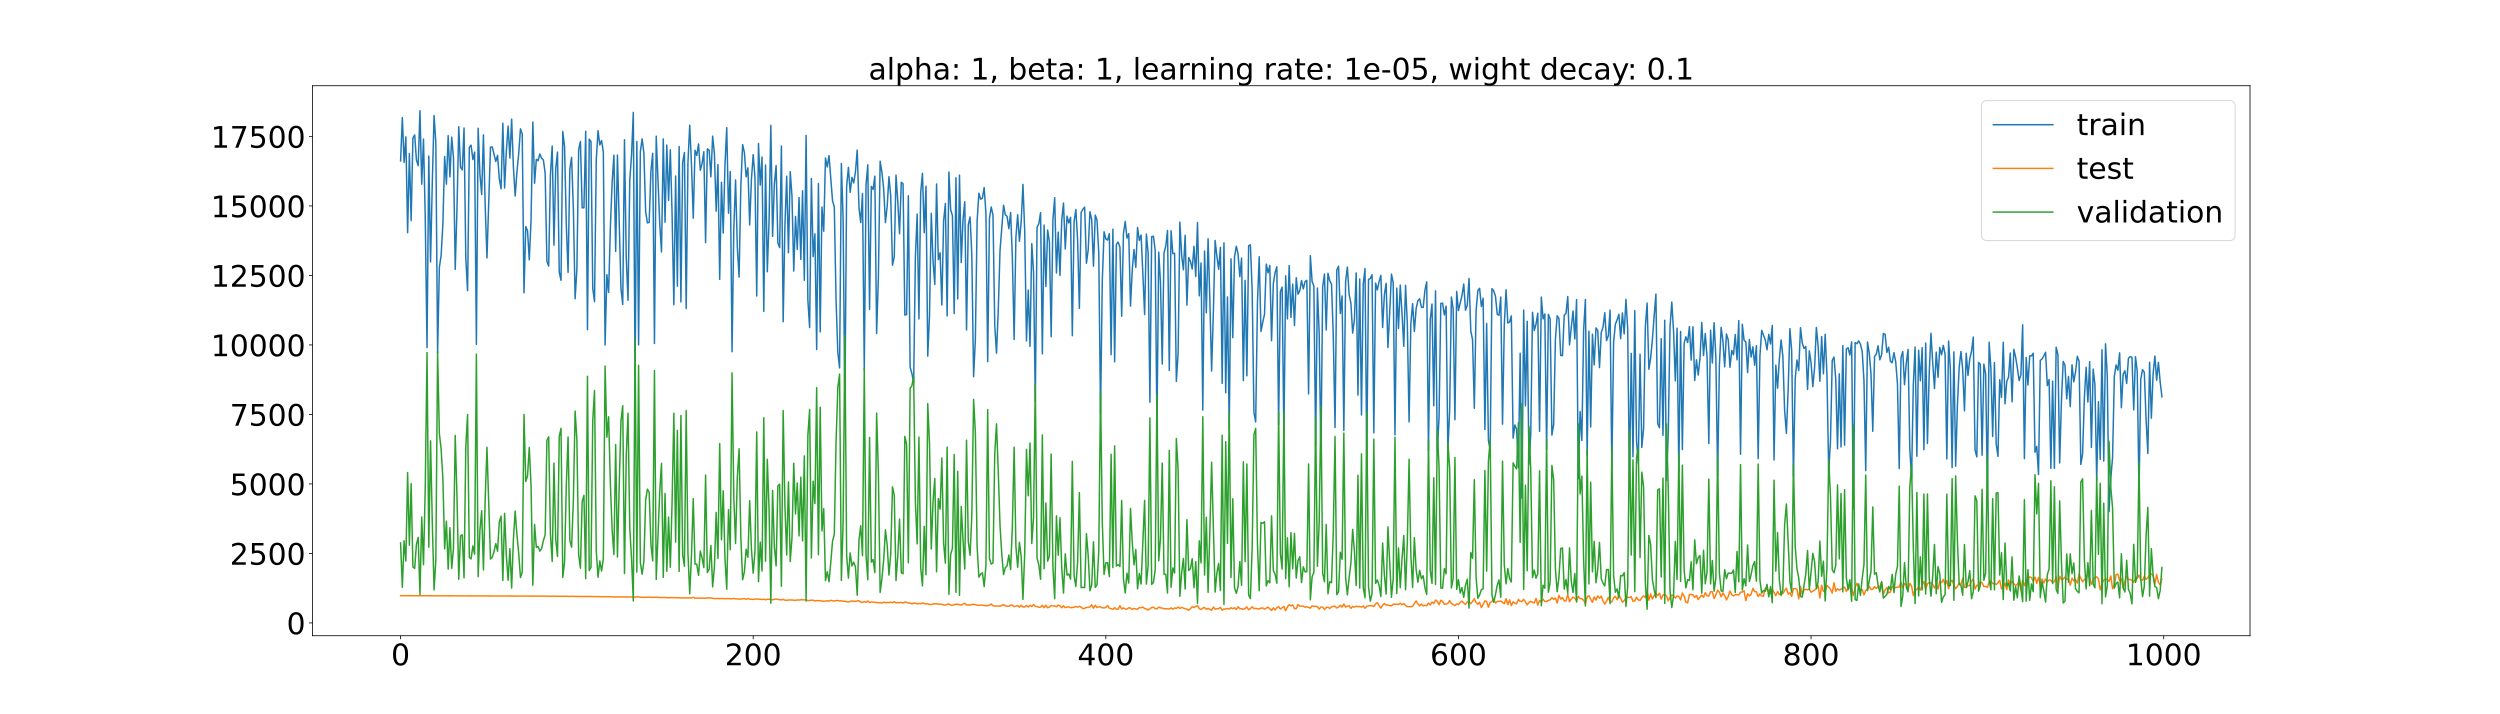 <?xml version="1.0" encoding="utf-8" standalone="no"?>
<!DOCTYPE svg PUBLIC "-//W3C//DTD SVG 1.1//EN"
  "http://www.w3.org/Graphics/SVG/1.1/DTD/svg11.dtd">
<!-- Created with matplotlib (https://matplotlib.org/) -->
<svg height="720pt" version="1.1" viewBox="0 0 2520 720" width="2520pt" xmlns="http://www.w3.org/2000/svg" xmlns:xlink="http://www.w3.org/1999/xlink">
 <defs>
  <style type="text/css">*{stroke-linecap:butt;stroke-linejoin:round;}</style>
 </defs>
 <g id="figure_1">
  <g id="patch_1">
   <path d="M 0 720 
L 2520 720 
L 2520 0 
L 0 0 
z
" style="fill:#ffffff;"/>
  </g>
  <g id="axes_1">
   <g id="patch_2">
    <path d="M 315 640.8 
L 2268 640.8 
L 2268 86.4 
L 315 86.4 
z
" style="fill:#ffffff;"/>
   </g>
   <g id="matplotlib.axis_1">
    <g id="xtick_1">
     <g id="line2d_1">
      <defs>
       <path d="M 0 0 
L 0 3.5 
" id="mf0ccbd75f8" style="stroke:#000000;stroke-width:0.8;"/>
      </defs>
      <g>
       <use style="stroke:#000000;stroke-width:0.8;" x="403.773" xlink:href="#mf0ccbd75f8" y="640.8"/>
      </g>
     </g>
     <g id="text_1">
      <!-- 0 -->
      <g transform="translate(394.229 670.595)scale(0.3 -0.3)">
       <defs>
        <path d="M 31.781 66.406 
Q 24.172 66.406 20.328 58.906 
Q 16.5 51.422 16.5 36.375 
Q 16.5 21.391 20.328 13.891 
Q 24.172 6.391 31.781 6.391 
Q 39.453 6.391 43.281 13.891 
Q 47.125 21.391 47.125 36.375 
Q 47.125 51.422 43.281 58.906 
Q 39.453 66.406 31.781 66.406 
z
M 31.781 74.219 
Q 44.047 74.219 50.516 64.516 
Q 56.984 54.828 56.984 36.375 
Q 56.984 17.969 50.516 8.266 
Q 44.047 -1.422 31.781 -1.422 
Q 19.531 -1.422 13.062 8.266 
Q 6.594 17.969 6.594 36.375 
Q 6.594 54.828 13.062 64.516 
Q 19.531 74.219 31.781 74.219 
z
" id="DejaVuSans-48"/>
       </defs>
       <use xlink:href="#DejaVuSans-48"/>
      </g>
     </g>
    </g>
    <g id="xtick_2">
     <g id="line2d_2">
      <g>
       <use style="stroke:#000000;stroke-width:0.8;" x="759.219" xlink:href="#mf0ccbd75f8" y="640.8"/>
      </g>
     </g>
     <g id="text_2">
      <!-- 200 -->
      <g transform="translate(730.588 670.595)scale(0.3 -0.3)">
       <defs>
        <path d="M 19.188 8.297 
L 53.609 8.297 
L 53.609 0 
L 7.328 0 
L 7.328 8.297 
Q 12.938 14.109 22.625 23.891 
Q 32.328 33.688 34.812 36.531 
Q 39.547 41.844 41.422 45.531 
Q 43.312 49.219 43.312 52.781 
Q 43.312 58.594 39.234 62.25 
Q 35.156 65.922 28.609 65.922 
Q 23.969 65.922 18.812 64.312 
Q 13.672 62.703 7.812 59.422 
L 7.812 69.391 
Q 13.766 71.781 18.938 73 
Q 24.125 74.219 28.422 74.219 
Q 39.75 74.219 46.484 68.547 
Q 53.219 62.891 53.219 53.422 
Q 53.219 48.922 51.531 44.891 
Q 49.859 40.875 45.406 35.406 
Q 44.188 33.984 37.641 27.219 
Q 31.109 20.453 19.188 8.297 
z
" id="DejaVuSans-50"/>
       </defs>
       <use xlink:href="#DejaVuSans-50"/>
       <use x="63.623" xlink:href="#DejaVuSans-48"/>
       <use x="127.246" xlink:href="#DejaVuSans-48"/>
      </g>
     </g>
    </g>
    <g id="xtick_3">
     <g id="line2d_3">
      <g>
       <use style="stroke:#000000;stroke-width:0.8;" x="1114.665" xlink:href="#mf0ccbd75f8" y="640.8"/>
      </g>
     </g>
     <g id="text_3">
      <!-- 400 -->
      <g transform="translate(1086.034 670.595)scale(0.3 -0.3)">
       <defs>
        <path d="M 37.797 64.312 
L 12.891 25.391 
L 37.797 25.391 
z
M 35.203 72.906 
L 47.609 72.906 
L 47.609 25.391 
L 58.016 25.391 
L 58.016 17.188 
L 47.609 17.188 
L 47.609 0 
L 37.797 0 
L 37.797 17.188 
L 4.891 17.188 
L 4.891 26.703 
z
" id="DejaVuSans-52"/>
       </defs>
       <use xlink:href="#DejaVuSans-52"/>
       <use x="63.623" xlink:href="#DejaVuSans-48"/>
       <use x="127.246" xlink:href="#DejaVuSans-48"/>
      </g>
     </g>
    </g>
    <g id="xtick_4">
     <g id="line2d_4">
      <g>
       <use style="stroke:#000000;stroke-width:0.8;" x="1470.112" xlink:href="#mf0ccbd75f8" y="640.8"/>
      </g>
     </g>
     <g id="text_4">
      <!-- 600 -->
      <g transform="translate(1441.481 670.595)scale(0.3 -0.3)">
       <defs>
        <path d="M 33.016 40.375 
Q 26.375 40.375 22.484 35.828 
Q 18.609 31.297 18.609 23.391 
Q 18.609 15.531 22.484 10.953 
Q 26.375 6.391 33.016 6.391 
Q 39.656 6.391 43.531 10.953 
Q 47.406 15.531 47.406 23.391 
Q 47.406 31.297 43.531 35.828 
Q 39.656 40.375 33.016 40.375 
z
M 52.594 71.297 
L 52.594 62.312 
Q 48.875 64.062 45.094 64.984 
Q 41.312 65.922 37.594 65.922 
Q 27.828 65.922 22.672 59.328 
Q 17.531 52.734 16.797 39.406 
Q 19.672 43.656 24.016 45.922 
Q 28.375 48.188 33.594 48.188 
Q 44.578 48.188 50.953 41.516 
Q 57.328 34.859 57.328 23.391 
Q 57.328 12.156 50.688 5.359 
Q 44.047 -1.422 33.016 -1.422 
Q 20.359 -1.422 13.672 8.266 
Q 6.984 17.969 6.984 36.375 
Q 6.984 53.656 15.188 63.938 
Q 23.391 74.219 37.203 74.219 
Q 40.922 74.219 44.703 73.484 
Q 48.484 72.75 52.594 71.297 
z
" id="DejaVuSans-54"/>
       </defs>
       <use xlink:href="#DejaVuSans-54"/>
       <use x="63.623" xlink:href="#DejaVuSans-48"/>
       <use x="127.246" xlink:href="#DejaVuSans-48"/>
      </g>
     </g>
    </g>
    <g id="xtick_5">
     <g id="line2d_5">
      <g>
       <use style="stroke:#000000;stroke-width:0.8;" x="1825.558" xlink:href="#mf0ccbd75f8" y="640.8"/>
      </g>
     </g>
     <g id="text_5">
      <!-- 800 -->
      <g transform="translate(1796.927 670.595)scale(0.3 -0.3)">
       <defs>
        <path d="M 31.781 34.625 
Q 24.75 34.625 20.719 30.859 
Q 16.703 27.094 16.703 20.516 
Q 16.703 13.922 20.719 10.156 
Q 24.75 6.391 31.781 6.391 
Q 38.812 6.391 42.859 10.172 
Q 46.922 13.969 46.922 20.516 
Q 46.922 27.094 42.891 30.859 
Q 38.875 34.625 31.781 34.625 
z
M 21.922 38.812 
Q 15.578 40.375 12.031 44.719 
Q 8.5 49.078 8.5 55.328 
Q 8.5 64.062 14.719 69.141 
Q 20.953 74.219 31.781 74.219 
Q 42.672 74.219 48.875 69.141 
Q 55.078 64.062 55.078 55.328 
Q 55.078 49.078 51.531 44.719 
Q 48 40.375 41.703 38.812 
Q 48.828 37.156 52.797 32.312 
Q 56.781 27.484 56.781 20.516 
Q 56.781 9.906 50.312 4.234 
Q 43.844 -1.422 31.781 -1.422 
Q 19.734 -1.422 13.25 4.234 
Q 6.781 9.906 6.781 20.516 
Q 6.781 27.484 10.781 32.312 
Q 14.797 37.156 21.922 38.812 
z
M 18.312 54.391 
Q 18.312 48.734 21.844 45.562 
Q 25.391 42.391 31.781 42.391 
Q 38.141 42.391 41.719 45.562 
Q 45.312 48.734 45.312 54.391 
Q 45.312 60.062 41.719 63.234 
Q 38.141 66.406 31.781 66.406 
Q 25.391 66.406 21.844 63.234 
Q 18.312 60.062 18.312 54.391 
z
" id="DejaVuSans-56"/>
       </defs>
       <use xlink:href="#DejaVuSans-56"/>
       <use x="63.623" xlink:href="#DejaVuSans-48"/>
       <use x="127.246" xlink:href="#DejaVuSans-48"/>
      </g>
     </g>
    </g>
    <g id="xtick_6">
     <g id="line2d_6">
      <g>
       <use style="stroke:#000000;stroke-width:0.8;" x="2181.005" xlink:href="#mf0ccbd75f8" y="640.8"/>
      </g>
     </g>
     <g id="text_6">
      <!-- 1000 -->
      <g transform="translate(2142.83 670.595)scale(0.3 -0.3)">
       <defs>
        <path d="M 12.406 8.297 
L 28.516 8.297 
L 28.516 63.922 
L 10.984 60.406 
L 10.984 69.391 
L 28.422 72.906 
L 38.281 72.906 
L 38.281 8.297 
L 54.391 8.297 
L 54.391 0 
L 12.406 0 
z
" id="DejaVuSans-49"/>
       </defs>
       <use xlink:href="#DejaVuSans-49"/>
       <use x="63.623" xlink:href="#DejaVuSans-48"/>
       <use x="127.246" xlink:href="#DejaVuSans-48"/>
       <use x="190.869" xlink:href="#DejaVuSans-48"/>
      </g>
     </g>
    </g>
   </g>
   <g id="matplotlib.axis_2">
    <g id="ytick_1">
     <g id="line2d_7">
      <defs>
       <path d="M 0 0 
L -3.5 0 
" id="m748ba3e11b" style="stroke:#000000;stroke-width:0.8;"/>
      </defs>
      <g>
       <use style="stroke:#000000;stroke-width:0.8;" x="315" xlink:href="#m748ba3e11b" y="627.894"/>
      </g>
     </g>
     <g id="text_7">
      <!-- 0 -->
      <g transform="translate(288.913 639.291)scale(0.3 -0.3)">
       <use xlink:href="#DejaVuSans-48"/>
      </g>
     </g>
    </g>
    <g id="ytick_2">
     <g id="line2d_8">
      <g>
       <use style="stroke:#000000;stroke-width:0.8;" x="315" xlink:href="#m748ba3e11b" y="557.841"/>
      </g>
     </g>
     <g id="text_8">
      <!-- 2500 -->
      <g transform="translate(231.65 569.239)scale(0.3 -0.3)">
       <defs>
        <path d="M 10.797 72.906 
L 49.516 72.906 
L 49.516 64.594 
L 19.828 64.594 
L 19.828 46.734 
Q 21.969 47.469 24.109 47.828 
Q 26.266 48.188 28.422 48.188 
Q 40.625 48.188 47.75 41.5 
Q 54.891 34.812 54.891 23.391 
Q 54.891 11.625 47.562 5.094 
Q 40.234 -1.422 26.906 -1.422 
Q 22.312 -1.422 17.547 -0.641 
Q 12.797 0.141 7.719 1.703 
L 7.719 11.625 
Q 12.109 9.234 16.797 8.062 
Q 21.484 6.891 26.703 6.891 
Q 35.156 6.891 40.078 11.328 
Q 45.016 15.766 45.016 23.391 
Q 45.016 31 40.078 35.438 
Q 35.156 39.891 26.703 39.891 
Q 22.75 39.891 18.812 39.016 
Q 14.891 38.141 10.797 36.281 
z
" id="DejaVuSans-53"/>
       </defs>
       <use xlink:href="#DejaVuSans-50"/>
       <use x="63.623" xlink:href="#DejaVuSans-53"/>
       <use x="127.246" xlink:href="#DejaVuSans-48"/>
       <use x="190.869" xlink:href="#DejaVuSans-48"/>
      </g>
     </g>
    </g>
    <g id="ytick_3">
     <g id="line2d_9">
      <g>
       <use style="stroke:#000000;stroke-width:0.8;" x="315" xlink:href="#m748ba3e11b" y="487.789"/>
      </g>
     </g>
     <g id="text_9">
      <!-- 5000 -->
      <g transform="translate(231.65 499.187)scale(0.3 -0.3)">
       <use xlink:href="#DejaVuSans-53"/>
       <use x="63.623" xlink:href="#DejaVuSans-48"/>
       <use x="127.246" xlink:href="#DejaVuSans-48"/>
       <use x="190.869" xlink:href="#DejaVuSans-48"/>
      </g>
     </g>
    </g>
    <g id="ytick_4">
     <g id="line2d_10">
      <g>
       <use style="stroke:#000000;stroke-width:0.8;" x="315" xlink:href="#m748ba3e11b" y="417.737"/>
      </g>
     </g>
     <g id="text_10">
      <!-- 7500 -->
      <g transform="translate(231.65 429.134)scale(0.3 -0.3)">
       <defs>
        <path d="M 8.203 72.906 
L 55.078 72.906 
L 55.078 68.703 
L 28.609 0 
L 18.312 0 
L 43.219 64.594 
L 8.203 64.594 
z
" id="DejaVuSans-55"/>
       </defs>
       <use xlink:href="#DejaVuSans-55"/>
       <use x="63.623" xlink:href="#DejaVuSans-53"/>
       <use x="127.246" xlink:href="#DejaVuSans-48"/>
       <use x="190.869" xlink:href="#DejaVuSans-48"/>
      </g>
     </g>
    </g>
    <g id="ytick_5">
     <g id="line2d_11">
      <g>
       <use style="stroke:#000000;stroke-width:0.8;" x="315" xlink:href="#m748ba3e11b" y="347.684"/>
      </g>
     </g>
     <g id="text_11">
      <!-- 10000 -->
      <g transform="translate(212.562 359.082)scale(0.3 -0.3)">
       <use xlink:href="#DejaVuSans-49"/>
       <use x="63.623" xlink:href="#DejaVuSans-48"/>
       <use x="127.246" xlink:href="#DejaVuSans-48"/>
       <use x="190.869" xlink:href="#DejaVuSans-48"/>
       <use x="254.492" xlink:href="#DejaVuSans-48"/>
      </g>
     </g>
    </g>
    <g id="ytick_6">
     <g id="line2d_12">
      <g>
       <use style="stroke:#000000;stroke-width:0.8;" x="315" xlink:href="#m748ba3e11b" y="277.632"/>
      </g>
     </g>
     <g id="text_12">
      <!-- 12500 -->
      <g transform="translate(212.562 289.029)scale(0.3 -0.3)">
       <use xlink:href="#DejaVuSans-49"/>
       <use x="63.623" xlink:href="#DejaVuSans-50"/>
       <use x="127.246" xlink:href="#DejaVuSans-53"/>
       <use x="190.869" xlink:href="#DejaVuSans-48"/>
       <use x="254.492" xlink:href="#DejaVuSans-48"/>
      </g>
     </g>
    </g>
    <g id="ytick_7">
     <g id="line2d_13">
      <g>
       <use style="stroke:#000000;stroke-width:0.8;" x="315" xlink:href="#m748ba3e11b" y="207.579"/>
      </g>
     </g>
     <g id="text_13">
      <!-- 15000 -->
      <g transform="translate(212.562 218.977)scale(0.3 -0.3)">
       <use xlink:href="#DejaVuSans-49"/>
       <use x="63.623" xlink:href="#DejaVuSans-53"/>
       <use x="127.246" xlink:href="#DejaVuSans-48"/>
       <use x="190.869" xlink:href="#DejaVuSans-48"/>
       <use x="254.492" xlink:href="#DejaVuSans-48"/>
      </g>
     </g>
    </g>
    <g id="ytick_8">
     <g id="line2d_14">
      <g>
       <use style="stroke:#000000;stroke-width:0.8;" x="315" xlink:href="#m748ba3e11b" y="137.527"/>
      </g>
     </g>
     <g id="text_14">
      <!-- 17500 -->
      <g transform="translate(212.562 148.925)scale(0.3 -0.3)">
       <use xlink:href="#DejaVuSans-49"/>
       <use x="63.623" xlink:href="#DejaVuSans-55"/>
       <use x="127.246" xlink:href="#DejaVuSans-53"/>
       <use x="190.869" xlink:href="#DejaVuSans-48"/>
       <use x="254.492" xlink:href="#DejaVuSans-48"/>
      </g>
     </g>
    </g>
   </g>
   <g id="line2d_15">
    <path clip-path="url(#p6eebc453ff)" d="M 403.773 162.223 
L 405.55 118.577 
L 407.327 163.693 
L 409.104 137.963 
L 410.882 234.531 
L 412.659 154.807 
L 414.436 222.432 
L 416.213 139.105 
L 417.991 136.035 
L 419.768 161.335 
L 421.545 166.96 
L 423.322 111.6 
L 425.1 185.682 
L 426.877 140.254 
L 428.654 219.75 
L 430.431 350.415 
L 432.208 157.373 
L 433.986 264.049 
L 435.763 183.671 
L 437.54 116.464 
L 439.317 143.662 
L 441.095 355.87 
L 442.872 269.52 
L 444.649 257.524 
L 446.426 225.781 
L 448.204 157.788 
L 449.981 185.631 
L 451.758 136.722 
L 453.535 178.377 
L 455.312 138.26 
L 457.09 158.336 
L 458.867 271.504 
L 460.644 210.069 
L 462.421 127.698 
L 464.199 168.687 
L 465.976 171.181 
L 467.753 129.069 
L 469.53 260.739 
L 471.308 293.005 
L 473.085 148.469 
L 474.862 146.347 
L 476.639 160.795 
L 478.416 153.358 
L 480.194 347.134 
L 481.971 129.299 
L 483.748 175.508 
L 485.525 196.024 
L 487.303 135.98 
L 489.08 207.981 
L 490.857 259.988 
L 494.412 148.267 
L 496.189 148.208 
L 499.743 162.75 
L 501.52 156.623 
L 503.298 180.151 
L 505.075 190.298 
L 506.852 124.219 
L 508.629 189.505 
L 510.407 152.366 
L 512.184 127.077 
L 513.961 159.326 
L 515.738 120.085 
L 517.516 168.488 
L 519.293 197.545 
L 521.07 173.325 
L 522.847 154.865 
L 524.624 129.846 
L 526.402 135.048 
L 528.179 295.098 
L 529.956 228.437 
L 531.733 232.519 
L 533.511 261.901 
L 535.288 222.354 
L 537.065 123.112 
L 538.842 184.703 
L 540.62 160.618 
L 542.397 162.003 
L 544.174 155.159 
L 545.951 159.45 
L 547.729 161.249 
L 549.506 174.46 
L 551.283 263.583 
L 553.06 268.16 
L 554.837 176.074 
L 556.615 147.293 
L 558.392 247.108 
L 560.169 169.606 
L 561.946 153.362 
L 563.724 274.411 
L 565.501 282.534 
L 567.278 132.549 
L 569.055 147.581 
L 570.833 225.781 
L 572.61 274.547 
L 574.387 170.303 
L 576.164 158.629 
L 577.941 209.999 
L 579.719 301.123 
L 581.496 271.151 
L 583.273 150.909 
L 585.05 142.623 
L 586.828 209.502 
L 588.605 209.389 
L 590.382 132.347 
L 592.159 332.251 
L 593.937 140.253 
L 595.714 142.678 
L 597.491 290.632 
L 599.268 304.038 
L 601.045 160.829 
L 602.823 131.687 
L 604.6 146.074 
L 606.377 141.664 
L 608.154 153.199 
L 609.932 347.729 
L 611.709 276.856 
L 613.486 294.741 
L 615.263 228.956 
L 617.041 183.9 
L 618.818 156.396 
L 620.595 253.403 
L 622.372 156.264 
L 625.927 290.836 
L 627.704 306.917 
L 629.481 140.861 
L 631.258 259.911 
L 633.036 302.689 
L 634.813 181.656 
L 636.59 156.513 
L 638.367 113.293 
L 640.145 378.125 
L 641.922 142.693 
L 643.699 347.643 
L 645.476 152.952 
L 647.253 139.975 
L 649.031 154.432 
L 650.808 213.383 
L 652.585 224.717 
L 654.362 224.157 
L 656.14 171.96 
L 657.917 154.58 
L 659.694 346.209 
L 661.471 137.234 
L 665.026 225.613 
L 666.803 253.944 
L 668.58 140.054 
L 670.357 223.991 
L 672.135 146.236 
L 673.912 201.921 
L 675.689 151.047 
L 677.466 215.846 
L 679.244 307.194 
L 681.021 177.44 
L 682.798 288.456 
L 684.575 147.676 
L 686.353 304.363 
L 688.13 163.72 
L 689.907 153.667 
L 691.684 311.043 
L 693.462 163.433 
L 695.239 126.118 
L 697.016 165.884 
L 698.793 219.971 
L 700.57 151.442 
L 702.348 156.722 
L 704.125 145.118 
L 705.902 171.587 
L 707.679 164.774 
L 709.457 152.914 
L 711.234 244.538 
L 713.011 150.086 
L 714.788 151.335 
L 716.566 178.223 
L 718.343 137.22 
L 720.12 155.035 
L 721.897 212.852 
L 723.674 165.874 
L 725.452 281.591 
L 727.229 183.794 
L 729.006 234.848 
L 730.783 165.889 
L 732.561 128.745 
L 734.338 214.878 
L 736.115 172.928 
L 737.892 354.534 
L 739.67 230.507 
L 741.447 181.363 
L 743.224 249.262 
L 745.001 279.377 
L 746.778 186.709 
L 748.556 145.738 
L 750.333 153.735 
L 752.11 178.249 
L 753.887 169.22 
L 755.665 226.749 
L 757.442 180.705 
L 759.219 155.891 
L 760.996 178.716 
L 762.774 298.356 
L 764.551 144.663 
L 766.328 186.616 
L 768.105 158.259 
L 769.882 313.926 
L 771.66 166.341 
L 773.437 273.918 
L 775.214 222.45 
L 776.991 126.393 
L 778.769 238.226 
L 780.546 185.537 
L 782.323 166.914 
L 784.1 244.806 
L 785.878 249.599 
L 787.655 147.188 
L 789.432 324.29 
L 791.209 226.719 
L 792.986 177.641 
L 794.764 254.725 
L 796.541 173.06 
L 798.318 197.675 
L 800.095 273.188 
L 801.873 218.146 
L 803.65 251.38 
L 805.427 199.176 
L 807.204 261.494 
L 808.982 192.337 
L 810.759 282.49 
L 812.536 136.523 
L 814.313 302.006 
L 816.091 330.231 
L 817.868 180.038 
L 819.645 258.655 
L 821.422 235.776 
L 823.199 352.301 
L 824.977 185.054 
L 826.754 334.521 
L 828.531 208.68 
L 830.308 233.029 
L 832.086 159.264 
L 833.863 168.303 
L 835.64 156.858 
L 839.195 202.487 
L 840.972 208.367 
L 842.749 302.534 
L 844.526 355.287 
L 846.303 370.905 
L 848.081 164.762 
L 849.858 220.767 
L 851.635 411.952 
L 853.412 187.994 
L 855.19 168.693 
L 856.967 193.898 
L 858.744 178.765 
L 860.521 184.391 
L 862.299 173.207 
L 864.076 151.304 
L 865.853 209.523 
L 867.63 224.287 
L 869.407 195.098 
L 871.185 372.809 
L 872.962 186.319 
L 874.739 166.142 
L 876.516 311.79 
L 878.294 187.926 
L 880.071 190.976 
L 881.848 177.536 
L 883.625 336.094 
L 885.403 279.855 
L 887.18 162.501 
L 888.957 173.678 
L 890.734 190.363 
L 892.511 224.271 
L 894.289 207.715 
L 896.066 178.116 
L 897.843 197.727 
L 899.62 267.335 
L 901.398 259.071 
L 903.175 176.555 
L 904.952 203.06 
L 906.729 235.597 
L 908.507 183.721 
L 910.284 185.253 
L 912.061 317.556 
L 913.838 317.04 
L 915.615 197.399 
L 917.393 370.075 
L 919.17 376.464 
L 920.947 385.507 
L 922.724 258.846 
L 924.502 215.816 
L 926.279 321.473 
L 928.056 194.111 
L 929.833 174.723 
L 931.611 234.586 
L 933.388 187.752 
L 935.165 358.982 
L 936.942 317.798 
L 938.719 215.091 
L 940.497 263.089 
L 942.274 286.729 
L 944.051 185.44 
L 945.828 261.727 
L 947.606 254.798 
L 949.383 307.401 
L 951.16 222.938 
L 952.937 205.159 
L 954.715 318.473 
L 956.492 173.373 
L 958.269 211.32 
L 960.046 217.362 
L 961.824 316.036 
L 963.601 179.216 
L 965.378 301.337 
L 967.155 176.522 
L 968.932 264.626 
L 970.71 221.594 
L 972.487 203.418 
L 974.264 332.625 
L 976.041 226.64 
L 977.819 218.662 
L 979.596 256.928 
L 981.373 379.691 
L 983.15 343.014 
L 984.928 222.901 
L 986.705 194.758 
L 988.482 200.802 
L 990.259 199.688 
L 992.036 189.058 
L 993.814 214.828 
L 995.591 364.545 
L 997.368 220.138 
L 999.145 208.613 
L 1000.923 216.791 
L 1002.7 327.64 
L 1004.477 356.003 
L 1006.254 312.517 
L 1008.032 252.39 
L 1011.586 206.878 
L 1013.363 216.659 
L 1015.14 218.036 
L 1016.918 230.51 
L 1018.695 214.194 
L 1020.472 260.163 
L 1022.249 342.101 
L 1024.027 239.38 
L 1025.804 216.525 
L 1027.581 243.193 
L 1029.358 223.254 
L 1031.136 185.854 
L 1032.913 233.108 
L 1034.69 343.664 
L 1036.467 292.414 
L 1038.244 349.123 
L 1040.022 245.531 
L 1041.799 274.332 
L 1043.576 404.567 
L 1045.353 229.186 
L 1047.131 225.448 
L 1048.908 214.373 
L 1050.685 356.625 
L 1052.462 226.903 
L 1054.24 288.77 
L 1056.017 231.887 
L 1057.794 243.716 
L 1059.571 339.402 
L 1061.348 221.423 
L 1063.126 199.274 
L 1064.903 275.166 
L 1066.68 234.062 
L 1068.457 277.683 
L 1070.235 221.653 
L 1072.012 204.686 
L 1073.789 250.966 
L 1075.566 217.857 
L 1077.344 224.794 
L 1079.121 219.066 
L 1080.898 338.383 
L 1082.675 223.67 
L 1084.452 211.122 
L 1086.23 242.116 
L 1088.007 310.778 
L 1089.784 214.17 
L 1091.561 211.025 
L 1093.339 208.746 
L 1095.116 265.368 
L 1096.893 251.889 
L 1098.67 213.408 
L 1100.448 221.44 
L 1102.225 268.335 
L 1104.002 216.865 
L 1105.779 221.934 
L 1107.557 255.185 
L 1109.334 417.206 
L 1111.111 283.13 
L 1112.888 233.641 
L 1114.665 240.865 
L 1116.443 241.991 
L 1118.22 235.527 
L 1119.997 357.511 
L 1121.774 231.042 
L 1123.552 364.649 
L 1125.329 246.209 
L 1127.106 244.071 
L 1128.883 249.065 
L 1130.661 318.763 
L 1132.438 235.437 
L 1134.215 223.229 
L 1135.992 240.027 
L 1137.769 235.551 
L 1139.547 308.501 
L 1141.324 271.866 
L 1143.101 251.443 
L 1144.878 269.492 
L 1146.656 229.317 
L 1148.433 242.379 
L 1150.21 236.932 
L 1151.987 275.638 
L 1153.765 317.073 
L 1155.542 235.992 
L 1157.319 255.357 
L 1159.096 405.428 
L 1160.873 238.542 
L 1162.651 238.147 
L 1164.428 252.307 
L 1166.205 430.667 
L 1167.982 254.13 
L 1169.76 284.568 
L 1171.537 366.912 
L 1173.314 254.817 
L 1175.091 248.097 
L 1176.869 232.286 
L 1178.646 373.415 
L 1180.423 232.58 
L 1182.2 255.601 
L 1183.977 255.302 
L 1185.755 384.514 
L 1187.532 355.945 
L 1189.309 223.922 
L 1191.086 257.068 
L 1192.864 271.932 
L 1194.641 237.197 
L 1196.418 307.582 
L 1198.195 259.752 
L 1199.973 263.334 
L 1201.75 271.182 
L 1203.527 248.319 
L 1205.304 278.729 
L 1207.081 224.424 
L 1208.859 298.215 
L 1210.636 265.122 
L 1212.413 413.334 
L 1214.19 253.07 
L 1215.968 315.235 
L 1217.745 240.678 
L 1219.522 302.389 
L 1221.299 373.939 
L 1223.077 314.371 
L 1224.854 242.36 
L 1226.631 258.293 
L 1228.408 271.412 
L 1230.186 249.365 
L 1231.963 386.353 
L 1233.74 244.814 
L 1235.517 395.865 
L 1237.294 299.302 
L 1239.072 432.881 
L 1240.849 260.89 
L 1242.626 340.287 
L 1244.403 258.866 
L 1246.181 248.232 
L 1247.958 255.935 
L 1249.735 278.868 
L 1251.512 260.064 
L 1253.29 383.63 
L 1255.067 282.63 
L 1256.844 378.827 
L 1258.621 247.693 
L 1260.398 246.785 
L 1262.176 292.203 
L 1263.953 415.755 
L 1265.73 425.353 
L 1267.507 304.972 
L 1269.285 258.825 
L 1271.062 334.165 
L 1272.839 324.81 
L 1274.616 316.942 
L 1276.394 266.213 
L 1278.171 275.083 
L 1279.948 267.597 
L 1281.725 343.426 
L 1283.502 286.022 
L 1285.28 274.858 
L 1287.057 268.978 
L 1288.834 427.973 
L 1290.611 294.067 
L 1292.389 289.357 
L 1294.166 440.417 
L 1295.943 278.045 
L 1297.72 321.419 
L 1299.498 267.728 
L 1301.275 319.88 
L 1303.052 286.419 
L 1304.829 328.162 
L 1306.606 279.94 
L 1308.384 296.562 
L 1310.161 293.103 
L 1311.938 282.821 
L 1313.715 291.215 
L 1315.493 283.887 
L 1317.27 282.615 
L 1319.047 397.039 
L 1320.824 257.718 
L 1322.602 283.748 
L 1324.379 288.248 
L 1326.156 449.641 
L 1327.933 290.336 
L 1329.71 335.502 
L 1331.488 459.088 
L 1333.265 289.18 
L 1335.042 276.234 
L 1336.819 332.574 
L 1338.597 275.446 
L 1340.374 283.032 
L 1342.151 286.457 
L 1343.928 337.598 
L 1345.706 430.942 
L 1347.483 272.226 
L 1349.26 268.367 
L 1351.037 316.079 
L 1352.814 298.334 
L 1354.592 433.987 
L 1356.369 283.813 
L 1358.146 269.198 
L 1359.923 296.786 
L 1361.701 305.661 
L 1363.478 335.78 
L 1365.255 321.997 
L 1367.032 275.086 
L 1368.81 398.237 
L 1370.587 281.241 
L 1372.364 418.265 
L 1374.141 286.623 
L 1375.919 270.763 
L 1377.696 459.459 
L 1379.473 281.696 
L 1381.25 280.792 
L 1383.027 276.931 
L 1384.805 436.282 
L 1386.582 285.345 
L 1388.359 292.213 
L 1390.136 283.686 
L 1391.914 277.568 
L 1393.691 330.146 
L 1395.468 296.975 
L 1397.245 285.645 
L 1399.023 350.32 
L 1400.8 315.402 
L 1402.577 276.323 
L 1404.354 285.157 
L 1406.131 438.359 
L 1407.909 290.396 
L 1409.686 330.952 
L 1411.463 287.342 
L 1413.24 316.151 
L 1415.018 349.08 
L 1416.795 287.535 
L 1418.572 325.782 
L 1420.349 425.272 
L 1422.127 326.444 
L 1423.904 306.052 
L 1425.681 334.084 
L 1427.458 311.112 
L 1429.235 303.153 
L 1431.013 301.175 
L 1432.79 309.655 
L 1434.567 309.933 
L 1436.344 292.528 
L 1438.122 284.152 
L 1439.899 454.543 
L 1441.676 321.852 
L 1443.453 306.48 
L 1445.231 408.948 
L 1447.008 293.223 
L 1448.785 454.426 
L 1450.562 420.6 
L 1452.339 305.906 
L 1454.117 305.555 
L 1455.894 317.48 
L 1457.671 308.631 
L 1459.448 454.472 
L 1461.226 414.202 
L 1463.003 299.396 
L 1464.78 311.28 
L 1466.557 423.043 
L 1468.335 293.764 
L 1470.112 313 
L 1473.666 297.949 
L 1475.443 286.325 
L 1477.221 312.663 
L 1478.998 307.585 
L 1480.775 280.68 
L 1482.552 333.577 
L 1484.33 342.437 
L 1486.107 411.514 
L 1487.884 313.432 
L 1489.661 293.016 
L 1491.439 290.608 
L 1493.216 308.981 
L 1494.993 300.616 
L 1496.77 432.846 
L 1498.548 325.941 
L 1500.325 444.05 
L 1502.102 453.424 
L 1503.879 290.963 
L 1505.656 293.23 
L 1507.434 298.537 
L 1509.211 316.799 
L 1510.988 317.812 
L 1512.765 299.455 
L 1514.543 427.505 
L 1516.32 327.885 
L 1518.097 292.103 
L 1519.874 325.533 
L 1521.652 324.734 
L 1523.429 318.449 
L 1525.206 441.558 
L 1526.983 428.353 
L 1528.76 432.807 
L 1530.538 471.11 
L 1532.315 356.105 
L 1534.092 502.012 
L 1535.869 312.582 
L 1537.647 409.041 
L 1539.424 323.924 
L 1541.201 467.895 
L 1542.978 438.019 
L 1544.756 314.809 
L 1546.533 333.15 
L 1548.31 326.723 
L 1550.087 315.741 
L 1551.864 434.845 
L 1553.642 299.499 
L 1555.419 321.432 
L 1557.196 316.506 
L 1558.973 452.904 
L 1560.751 316.802 
L 1562.528 321.52 
L 1564.305 438.554 
L 1566.082 427.929 
L 1567.86 341.907 
L 1569.637 318.257 
L 1571.414 321.03 
L 1573.191 358.345 
L 1574.968 358.513 
L 1576.746 317.832 
L 1578.523 315.845 
L 1580.3 298.884 
L 1582.077 347.663 
L 1583.855 329.865 
L 1585.632 313.479 
L 1587.409 341.644 
L 1589.186 301.999 
L 1590.964 482.53 
L 1592.741 414.772 
L 1594.518 444.001 
L 1596.295 332.549 
L 1598.072 302.002 
L 1599.85 459.294 
L 1601.627 333.79 
L 1603.404 430.377 
L 1605.181 336.922 
L 1606.959 367.795 
L 1608.736 330.53 
L 1610.513 333.159 
L 1612.29 370.517 
L 1614.068 335.016 
L 1615.845 329.842 
L 1617.622 315.286 
L 1619.399 343.312 
L 1621.176 338.414 
L 1622.954 312.537 
L 1624.731 472.713 
L 1626.508 345.065 
L 1628.285 326.809 
L 1630.063 322.31 
L 1631.84 316.813 
L 1633.617 341.273 
L 1635.394 315.428 
L 1637.172 336.584 
L 1638.949 301.774 
L 1640.726 331.932 
L 1642.503 486.455 
L 1644.281 356.243 
L 1646.058 460.453 
L 1647.835 313.188 
L 1649.612 444.447 
L 1651.389 466.782 
L 1653.167 357.053 
L 1654.944 451.119 
L 1656.721 432.038 
L 1658.498 329.589 
L 1660.276 305.499 
L 1662.053 372.173 
L 1663.83 361.056 
L 1665.607 342.467 
L 1667.385 318.462 
L 1669.162 296.452 
L 1670.939 426.897 
L 1672.716 431.192 
L 1674.493 341.407 
L 1676.271 438.764 
L 1678.048 322.836 
L 1679.825 484.127 
L 1681.602 436.272 
L 1683.38 329.583 
L 1685.157 304.418 
L 1686.934 333.721 
L 1688.711 383.954 
L 1690.489 330.82 
L 1692.266 476.132 
L 1694.043 334.119 
L 1695.82 453.125 
L 1697.597 346.082 
L 1699.375 339.497 
L 1701.152 345.19 
L 1702.929 329.196 
L 1704.706 362.96 
L 1706.484 329.464 
L 1708.261 383.495 
L 1710.038 362.677 
L 1711.815 378.077 
L 1713.593 361.021 
L 1715.37 325.015 
L 1717.147 358.388 
L 1718.924 336.188 
L 1720.701 360.194 
L 1722.479 447.063 
L 1724.256 332.849 
L 1726.033 365.901 
L 1727.81 325.309 
L 1729.588 360.455 
L 1731.365 479.295 
L 1733.142 368.816 
L 1734.919 330.025 
L 1736.697 343.798 
L 1738.474 369.712 
L 1740.251 336.649 
L 1742.028 342.378 
L 1743.805 370.304 
L 1745.583 353.256 
L 1747.36 357.561 
L 1749.137 337.192 
L 1750.914 362.682 
L 1752.692 323.136 
L 1754.469 457.883 
L 1756.246 326.885 
L 1758.023 343.028 
L 1759.801 344.443 
L 1761.578 375.587 
L 1763.355 342.257 
L 1765.132 359.931 
L 1766.909 349.672 
L 1768.687 368.15 
L 1770.464 348.475 
L 1772.241 462.215 
L 1774.018 358.443 
L 1775.796 332.985 
L 1777.573 337.903 
L 1779.35 342.342 
L 1781.127 352.57 
L 1782.905 336.994 
L 1784.682 346.701 
L 1786.459 328.088 
L 1788.236 463.637 
L 1790.014 368.136 
L 1791.791 391.251 
L 1793.568 362.085 
L 1795.345 342.696 
L 1797.122 359.214 
L 1798.9 413.791 
L 1800.677 436.803 
L 1802.454 393.443 
L 1804.231 331.265 
L 1806.009 353.642 
L 1807.786 480.112 
L 1809.563 381.948 
L 1811.34 362.911 
L 1813.118 373.471 
L 1814.895 330.321 
L 1816.672 345.622 
L 1818.449 351.286 
L 1820.226 349.237 
L 1822.004 392.577 
L 1823.781 353.664 
L 1825.558 365.763 
L 1827.335 389.696 
L 1829.113 370.446 
L 1830.89 330.158 
L 1832.667 348.828 
L 1834.444 384.294 
L 1836.222 339.218 
L 1837.999 376.747 
L 1839.776 336.947 
L 1841.553 377.255 
L 1843.33 474.968 
L 1845.108 444.991 
L 1846.885 363.355 
L 1848.662 359.894 
L 1850.439 382.214 
L 1852.217 452.432 
L 1853.994 376.805 
L 1855.771 450.57 
L 1857.548 348.487 
L 1859.326 448.649 
L 1861.103 351.764 
L 1862.88 350.525 
L 1864.657 357.859 
L 1866.434 344.669 
L 1868.212 512.528 
L 1869.989 345.412 
L 1871.766 346.473 
L 1873.543 343.615 
L 1875.321 346.916 
L 1877.098 354.352 
L 1878.875 383.679 
L 1880.652 474.437 
L 1882.43 344.783 
L 1884.207 355.819 
L 1885.984 377.362 
L 1887.761 434.71 
L 1889.538 359.222 
L 1891.316 357.001 
L 1893.093 348.592 
L 1894.87 362.699 
L 1896.647 357.68 
L 1898.425 336.19 
L 1900.202 337.024 
L 1901.979 355.251 
L 1903.756 349.993 
L 1905.534 364.354 
L 1907.311 365.617 
L 1909.088 355.432 
L 1910.865 364.674 
L 1912.643 387.039 
L 1914.42 472.244 
L 1916.197 360.679 
L 1917.974 354.391 
L 1919.751 387.784 
L 1921.529 366.217 
L 1923.306 352.294 
L 1925.083 452.712 
L 1926.86 481.557 
L 1928.638 387.46 
L 1930.415 349.81 
L 1932.192 459.879 
L 1933.969 353.055 
L 1935.747 383.821 
L 1937.524 350.382 
L 1939.301 453.222 
L 1941.078 345.831 
L 1942.855 447.031 
L 1944.633 376.631 
L 1946.41 335.965 
L 1948.187 366.018 
L 1949.964 391.597 
L 1951.742 354.972 
L 1953.519 380.254 
L 1955.296 350.214 
L 1957.073 357.667 
L 1958.851 348.218 
L 1960.628 356.985 
L 1962.405 462.655 
L 1964.182 343.805 
L 1965.959 372.507 
L 1967.737 471.343 
L 1969.514 354.759 
L 1971.291 469.95 
L 1973.068 408.377 
L 1974.846 370.324 
L 1976.623 354.3 
L 1978.4 372.548 
L 1980.177 414.12 
L 1981.955 356.074 
L 1983.732 378.466 
L 1985.509 361.608 
L 1987.286 354.213 
L 1989.063 339.823 
L 1990.841 453.619 
L 1992.618 460.521 
L 1994.395 365.288 
L 1996.172 367.328 
L 1997.95 458.847 
L 1999.727 367.061 
L 2001.504 376.682 
L 2003.281 491.99 
L 2005.059 344.988 
L 2006.836 371.546 
L 2008.613 440.028 
L 2010.39 365.604 
L 2012.167 447.534 
L 2013.945 460.083 
L 2015.722 382.744 
L 2017.499 400.572 
L 2019.276 345.02 
L 2021.054 407.027 
L 2022.831 384.301 
L 2024.608 380.371 
L 2026.385 355.851 
L 2028.163 405.064 
L 2029.94 352.198 
L 2031.717 359.776 
L 2033.494 370.902 
L 2035.271 383.617 
L 2037.049 377.862 
L 2038.826 327.407 
L 2040.603 462.303 
L 2042.38 360.304 
L 2044.158 388.08 
L 2045.935 358.772 
L 2047.712 358.841 
L 2049.489 356.085 
L 2051.267 455.875 
L 2053.044 449.956 
L 2054.821 478.29 
L 2056.598 363.334 
L 2058.376 361.722 
L 2060.153 358.84 
L 2061.93 355.088 
L 2063.707 388.713 
L 2065.484 382.588 
L 2067.262 472.02 
L 2069.039 384.183 
L 2070.816 472.107 
L 2072.593 349.944 
L 2074.371 357.276 
L 2076.148 466.58 
L 2077.925 404.144 
L 2079.702 364.304 
L 2081.48 367.988 
L 2083.257 401.997 
L 2085.034 379.537 
L 2086.811 409.959 
L 2088.588 367.753 
L 2090.366 384.899 
L 2092.143 374.954 
L 2093.92 359.131 
L 2095.697 364.08 
L 2097.475 468.221 
L 2099.252 457.54 
L 2101.029 401.246 
L 2102.806 370.214 
L 2104.584 405.255 
L 2106.361 364.519 
L 2108.138 451.042 
L 2109.915 372.125 
L 2111.692 387.722 
L 2113.47 484.276 
L 2115.247 404.918 
L 2117.024 463.033 
L 2118.801 352.598 
L 2120.579 464.729 
L 2122.356 346.623 
L 2124.133 378.703 
L 2125.91 515.726 
L 2127.688 481.885 
L 2129.465 461.192 
L 2131.242 379.514 
L 2133.019 367.887 
L 2134.796 373.212 
L 2136.574 355.668 
L 2138.351 411.022 
L 2140.128 377.143 
L 2141.905 373.742 
L 2143.683 386.578 
L 2145.46 361.165 
L 2147.237 359.486 
L 2149.014 360.161 
L 2150.792 413.158 
L 2152.569 359.576 
L 2154.346 374.385 
L 2156.123 497.612 
L 2157.9 382.136 
L 2159.678 372.579 
L 2161.455 375.278 
L 2163.232 422.336 
L 2165.009 457.042 
L 2166.787 365.161 
L 2168.564 421.522 
L 2170.341 376.691 
L 2172.118 358.943 
L 2173.896 383.261 
L 2175.673 365.198 
L 2177.45 384.821 
L 2179.227 400.056 
L 2179.227 400.056 
" style="fill:none;stroke:#1f77b4;stroke-linecap:square;stroke-width:1.5;"/>
   </g>
   <g id="line2d_16">
    <path clip-path="url(#p6eebc453ff)" d="M 403.773 600.439 
L 542.397 600.89 
L 547.729 600.906 
L 549.506 600.871 
L 551.283 600.95 
L 554.837 600.971 
L 556.615 601.026 
L 558.392 600.927 
L 561.946 601.047 
L 569.055 601.089 
L 570.833 600.921 
L 572.61 601.194 
L 576.164 601.082 
L 579.719 601.189 
L 583.273 601.268 
L 592.159 601.32 
L 593.937 601.221 
L 599.268 601.349 
L 601.045 601.39 
L 602.823 601.296 
L 604.6 601.468 
L 609.932 601.445 
L 617.041 601.601 
L 618.818 601.734 
L 622.372 601.621 
L 624.149 601.794 
L 625.927 601.65 
L 629.481 601.76 
L 631.258 601.569 
L 633.036 601.792 
L 634.813 601.69 
L 636.59 601.856 
L 638.367 601.758 
L 640.145 601.893 
L 641.922 601.683 
L 643.699 601.608 
L 645.476 602.03 
L 650.808 602.148 
L 652.585 601.915 
L 659.694 602.205 
L 661.471 601.828 
L 663.249 602.211 
L 668.58 602.311 
L 670.357 602.243 
L 672.135 602.526 
L 673.912 602.519 
L 675.689 602.322 
L 677.466 602.497 
L 679.244 602.37 
L 682.798 602.554 
L 689.907 602.784 
L 691.684 602.622 
L 693.462 602.821 
L 695.239 602.542 
L 697.016 602.693 
L 698.793 602.155 
L 700.57 602.937 
L 702.348 602.851 
L 707.679 603.058 
L 709.457 602.879 
L 711.234 603.071 
L 713.011 602.586 
L 714.788 602.848 
L 716.566 602.683 
L 720.12 603.39 
L 723.674 603.296 
L 725.452 603.485 
L 727.229 603.226 
L 730.783 603.514 
L 732.561 603.36 
L 737.892 603.539 
L 739.67 603.207 
L 741.447 603.717 
L 745.001 603.779 
L 746.778 603.922 
L 748.556 603.582 
L 750.333 603.451 
L 752.11 604.016 
L 753.887 603.396 
L 755.665 603.931 
L 757.442 603.975 
L 759.219 604.233 
L 762.774 603.731 
L 768.105 604.29 
L 769.882 604.059 
L 771.66 604.548 
L 773.437 604.072 
L 775.214 604.067 
L 778.769 604.629 
L 780.546 604.125 
L 782.323 603.918 
L 784.1 604.102 
L 785.878 604.52 
L 787.655 604.655 
L 789.432 604.258 
L 791.209 604.951 
L 792.986 605.154 
L 794.764 604.803 
L 798.318 604.795 
L 801.873 605.151 
L 803.65 604.735 
L 805.427 604.882 
L 807.204 604.595 
L 812.536 604.684 
L 814.313 605.315 
L 816.091 605.32 
L 817.868 604.884 
L 819.645 605.05 
L 821.422 605.768 
L 823.199 605.338 
L 824.977 605.568 
L 826.754 605.3 
L 828.531 606.078 
L 830.308 605.85 
L 832.086 605.953 
L 833.863 605.577 
L 835.64 605.97 
L 837.417 605.058 
L 839.195 605.531 
L 840.972 605.852 
L 842.749 605.272 
L 844.526 605.347 
L 846.303 605.707 
L 848.081 605.703 
L 849.858 606.026 
L 851.635 606.05 
L 853.412 606.608 
L 855.19 606.727 
L 856.967 606.18 
L 858.744 605.804 
L 862.299 606.214 
L 865.853 605.441 
L 867.63 607.072 
L 869.407 607.129 
L 871.185 606.396 
L 872.962 607.248 
L 874.739 605.811 
L 876.516 607.333 
L 878.294 606.833 
L 880.071 606.796 
L 881.848 607.242 
L 883.625 607.185 
L 885.403 607.695 
L 887.18 607.447 
L 888.957 607.935 
L 890.734 606.961 
L 892.511 607.486 
L 894.289 607.331 
L 896.066 607.449 
L 897.843 606.955 
L 899.62 607.564 
L 901.398 606.448 
L 903.175 607.716 
L 904.952 607.253 
L 906.729 607.623 
L 908.507 607.173 
L 910.284 607.917 
L 912.061 606.764 
L 913.838 607.208 
L 915.615 607.818 
L 917.393 607.881 
L 919.17 608.823 
L 920.947 607.863 
L 922.724 607.941 
L 924.502 608.819 
L 926.279 608.256 
L 928.056 608.565 
L 929.833 607.838 
L 933.388 608.901 
L 935.165 608.555 
L 936.942 609.416 
L 938.719 609.357 
L 940.497 608.753 
L 942.274 608.613 
L 944.051 608.596 
L 945.828 609.016 
L 947.606 608.898 
L 949.383 609.258 
L 951.16 609.805 
L 952.937 609.962 
L 954.715 609.133 
L 956.492 608.759 
L 958.269 609.931 
L 960.046 610.099 
L 961.824 609.433 
L 963.601 609.096 
L 965.378 609.084 
L 968.932 609.972 
L 970.71 608.899 
L 972.487 608.209 
L 974.264 609.908 
L 976.041 609.801 
L 977.819 609.975 
L 979.596 609.35 
L 981.373 609.204 
L 983.15 609.411 
L 984.928 609.986 
L 986.705 610.128 
L 988.482 609.983 
L 990.259 609.982 
L 993.814 610.579 
L 995.591 610.522 
L 997.368 609.988 
L 999.145 608.803 
L 1000.923 610.676 
L 1002.7 610.902 
L 1006.254 610.842 
L 1008.032 611.124 
L 1011.586 609.363 
L 1013.363 610.732 
L 1016.918 611.146 
L 1018.695 609.901 
L 1020.472 610.031 
L 1022.249 611.554 
L 1024.027 611.038 
L 1025.804 610.398 
L 1027.581 612.016 
L 1029.358 610.028 
L 1031.136 611.909 
L 1032.913 611.803 
L 1034.69 610.24 
L 1036.467 611.911 
L 1038.244 610.138 
L 1040.022 611.489 
L 1041.799 609.395 
L 1043.576 611.214 
L 1045.353 611.387 
L 1047.131 612.123 
L 1048.908 612.07 
L 1050.685 610.122 
L 1052.462 612.577 
L 1054.24 610.065 
L 1056.017 612.646 
L 1057.794 611.934 
L 1059.571 610.379 
L 1061.348 610.792 
L 1063.126 610.69 
L 1064.903 611.672 
L 1066.68 609.843 
L 1068.457 610.756 
L 1070.235 612.624 
L 1072.012 610.661 
L 1073.789 612.572 
L 1075.566 611.848 
L 1077.344 611.804 
L 1079.121 612.581 
L 1082.675 612.149 
L 1084.452 611.391 
L 1086.23 611.994 
L 1088.007 611.16 
L 1089.784 612.041 
L 1091.561 613.51 
L 1093.339 613.194 
L 1095.116 612.333 
L 1096.893 612.216 
L 1098.67 611.739 
L 1100.448 609.614 
L 1102.225 613.043 
L 1104.002 610.104 
L 1105.779 612.372 
L 1107.557 611.583 
L 1109.334 611.803 
L 1111.111 612.655 
L 1112.888 612.795 
L 1114.665 612.32 
L 1116.443 610.413 
L 1118.22 612.963 
L 1121.774 614.246 
L 1123.552 612.472 
L 1125.329 614.16 
L 1127.106 614.035 
L 1128.883 610.592 
L 1130.661 613.878 
L 1132.438 612.782 
L 1134.215 613.837 
L 1135.992 613.996 
L 1137.769 612.673 
L 1139.547 612.895 
L 1141.324 614.302 
L 1143.101 613.257 
L 1144.878 613.792 
L 1146.656 614.151 
L 1148.433 612.458 
L 1150.21 612.596 
L 1151.987 611.959 
L 1153.765 613.352 
L 1155.542 613.934 
L 1157.319 614.879 
L 1160.873 612.386 
L 1162.651 611.955 
L 1164.428 613.521 
L 1166.205 613.736 
L 1167.982 611.956 
L 1169.76 612.74 
L 1171.537 612.932 
L 1173.314 613.697 
L 1176.869 613.575 
L 1178.646 613.88 
L 1180.423 612.743 
L 1182.2 614.053 
L 1183.977 612.771 
L 1185.755 613.31 
L 1187.532 611.925 
L 1189.309 613.287 
L 1191.086 612.299 
L 1196.418 614.166 
L 1198.195 615.109 
L 1199.973 613.518 
L 1201.75 611.513 
L 1203.527 612.496 
L 1205.304 611.264 
L 1207.081 610.525 
L 1208.859 613.456 
L 1210.636 614.419 
L 1212.413 612.991 
L 1214.19 612.31 
L 1215.968 614.119 
L 1217.745 613.221 
L 1219.522 614.269 
L 1221.299 615.132 
L 1223.077 611.914 
L 1224.854 614.023 
L 1226.631 613.553 
L 1228.408 613.599 
L 1230.186 612.157 
L 1231.963 615.084 
L 1233.74 613.857 
L 1235.517 613.96 
L 1237.294 613.297 
L 1239.072 613.956 
L 1240.849 612.586 
L 1242.626 613.557 
L 1244.403 612.633 
L 1246.181 614.343 
L 1247.958 611.682 
L 1249.735 613.472 
L 1251.512 613.618 
L 1253.29 614.158 
L 1255.067 613.335 
L 1256.844 611.759 
L 1258.621 614.598 
L 1260.398 613.482 
L 1262.176 611.659 
L 1263.953 613.516 
L 1265.73 613.228 
L 1267.507 613.637 
L 1269.285 613.802 
L 1271.062 612.949 
L 1272.839 612.805 
L 1274.616 614.008 
L 1278.171 611.929 
L 1279.948 613.77 
L 1281.725 615.409 
L 1283.502 612.672 
L 1285.28 614.844 
L 1287.057 612.558 
L 1288.834 611.425 
L 1290.611 613.974 
L 1294.166 611.323 
L 1295.943 615.6 
L 1297.72 611.758 
L 1299.498 609.426 
L 1301.275 610.701 
L 1303.052 609.835 
L 1304.829 613.502 
L 1306.606 613.572 
L 1308.384 609.398 
L 1310.161 611.028 
L 1311.938 610.93 
L 1313.715 611.041 
L 1315.493 612.105 
L 1317.27 611.561 
L 1320.824 612.996 
L 1322.602 610.701 
L 1324.379 611.215 
L 1326.156 611.103 
L 1327.933 611.574 
L 1329.71 613.949 
L 1331.488 611.9 
L 1333.265 611.925 
L 1335.042 614.388 
L 1336.819 612.404 
L 1338.597 611.933 
L 1340.374 613.367 
L 1342.151 611.804 
L 1343.928 611.037 
L 1345.706 611.173 
L 1347.483 612.87 
L 1349.26 611.844 
L 1351.037 610.127 
L 1352.814 611.996 
L 1354.592 608.805 
L 1356.369 611.932 
L 1358.146 610.969 
L 1359.923 610.622 
L 1361.701 613.186 
L 1363.478 611.34 
L 1365.255 611.891 
L 1367.032 611.112 
L 1368.81 611.456 
L 1370.587 611.453 
L 1372.364 611.941 
L 1374.141 610.799 
L 1375.919 613.088 
L 1377.696 611.046 
L 1381.25 610.464 
L 1383.027 610.611 
L 1384.805 611.369 
L 1386.582 608.762 
L 1388.359 607.496 
L 1390.136 610.518 
L 1391.914 613.043 
L 1393.691 609.958 
L 1395.468 608.444 
L 1397.245 609.883 
L 1399.023 609.848 
L 1400.8 610.406 
L 1402.577 610.816 
L 1404.354 609.005 
L 1406.131 609.101 
L 1407.909 609.017 
L 1409.686 609.286 
L 1411.463 608.02 
L 1413.24 609.548 
L 1415.018 608.373 
L 1416.795 610.252 
L 1418.572 611.513 
L 1420.349 611.383 
L 1422.127 611.569 
L 1423.904 611.175 
L 1425.681 608.21 
L 1427.458 605.764 
L 1429.235 608.652 
L 1431.013 610.721 
L 1432.79 608.878 
L 1434.567 610.745 
L 1436.344 610.151 
L 1438.122 610.53 
L 1439.899 607.892 
L 1441.676 609.748 
L 1443.453 606.832 
L 1445.231 608.406 
L 1447.008 604.803 
L 1448.785 606.168 
L 1450.562 609.574 
L 1452.339 605.043 
L 1454.117 606.167 
L 1455.894 609.15 
L 1457.671 608.814 
L 1459.448 608.268 
L 1461.226 605.351 
L 1463.003 608.316 
L 1464.78 609.525 
L 1466.557 610.466 
L 1468.335 608.7 
L 1470.112 609.5 
L 1471.889 607.281 
L 1473.666 605.863 
L 1475.443 607.91 
L 1477.221 609.184 
L 1478.998 606.809 
L 1480.775 606.753 
L 1482.552 608.52 
L 1484.33 606.178 
L 1486.107 603.554 
L 1487.884 607.319 
L 1489.661 609.109 
L 1491.439 607.047 
L 1493.216 612.502 
L 1494.993 609.29 
L 1496.77 605.65 
L 1498.548 606.31 
L 1500.325 612.123 
L 1502.102 607.387 
L 1503.879 606.313 
L 1505.656 603.948 
L 1507.434 607.806 
L 1509.211 606.194 
L 1510.988 606.296 
L 1512.765 605.851 
L 1516.32 608.625 
L 1518.097 603.504 
L 1519.874 609.337 
L 1521.652 604.701 
L 1523.429 610.479 
L 1525.206 606.66 
L 1526.983 607.944 
L 1528.76 608.634 
L 1530.538 604.248 
L 1532.315 606.122 
L 1534.092 606.347 
L 1535.869 604.107 
L 1537.647 606.562 
L 1539.424 609.768 
L 1541.201 607.128 
L 1542.978 606.21 
L 1544.756 607.091 
L 1546.533 607.804 
L 1548.31 603.223 
L 1550.087 609.938 
L 1551.864 605.354 
L 1553.642 606.475 
L 1555.419 603.952 
L 1557.196 606.351 
L 1558.973 606.356 
L 1560.751 605.222 
L 1562.528 604.715 
L 1564.305 602.305 
L 1566.082 604.151 
L 1567.86 602.839 
L 1569.637 607.838 
L 1571.414 600.059 
L 1573.191 603.879 
L 1574.968 602.228 
L 1576.746 605.756 
L 1578.523 605.667 
L 1580.3 599.014 
L 1582.077 606.586 
L 1583.855 603.794 
L 1585.632 601.83 
L 1587.409 603.067 
L 1589.186 605.905 
L 1590.964 601.146 
L 1592.741 603.238 
L 1594.518 603.487 
L 1596.295 605.055 
L 1598.072 608.799 
L 1599.85 601.696 
L 1601.627 600.519 
L 1603.404 603.999 
L 1605.181 607.114 
L 1606.959 601.716 
L 1608.736 604.935 
L 1610.513 600.718 
L 1612.29 602.961 
L 1614.068 600.973 
L 1615.845 605.818 
L 1617.622 608.914 
L 1619.399 605.905 
L 1621.176 602.087 
L 1622.954 606.432 
L 1624.731 606.704 
L 1626.508 602.556 
L 1628.285 601.118 
L 1630.063 604.635 
L 1631.84 599.643 
L 1633.617 602.838 
L 1635.394 607.067 
L 1637.172 605.482 
L 1638.949 602.85 
L 1640.726 601.999 
L 1642.503 602.354 
L 1644.281 601.492 
L 1646.058 606.089 
L 1647.835 605.737 
L 1649.612 602.009 
L 1651.389 604.696 
L 1653.167 605.181 
L 1654.944 602.323 
L 1656.721 600.561 
L 1658.498 602.328 
L 1660.276 595.494 
L 1662.053 605.074 
L 1663.83 598.711 
L 1665.607 603.867 
L 1667.385 600.251 
L 1669.162 598.16 
L 1670.939 600.403 
L 1672.716 598.008 
L 1674.493 603.891 
L 1676.271 599.681 
L 1678.048 599.022 
L 1679.825 600.822 
L 1681.602 605.774 
L 1683.38 601.888 
L 1685.157 599.759 
L 1686.934 600.546 
L 1688.711 602.833 
L 1690.489 600.748 
L 1692.266 601.283 
L 1694.043 604.701 
L 1695.82 597.747 
L 1697.597 600.811 
L 1699.375 606.989 
L 1701.152 607.681 
L 1702.929 599.174 
L 1704.706 599.217 
L 1706.484 599.57 
L 1708.261 602.248 
L 1710.038 600.249 
L 1711.815 604.317 
L 1713.593 601.936 
L 1715.37 599.85 
L 1717.147 602.095 
L 1718.924 597.457 
L 1720.701 600.605 
L 1722.479 600.796 
L 1724.256 596.369 
L 1726.033 596.638 
L 1727.81 603.362 
L 1729.588 599.79 
L 1731.365 594.842 
L 1733.142 596.966 
L 1734.919 601.588 
L 1736.697 597.608 
L 1738.474 600.428 
L 1740.251 604.759 
L 1742.028 601.364 
L 1743.805 595.739 
L 1745.583 599.519 
L 1747.36 600.661 
L 1749.137 599.472 
L 1750.914 599.343 
L 1752.692 599.608 
L 1754.469 596.92 
L 1756.246 596.707 
L 1758.023 595.547 
L 1759.801 605.493 
L 1761.578 598.573 
L 1763.355 600.74 
L 1765.132 598.955 
L 1766.909 593.072 
L 1768.687 596.389 
L 1770.464 596.388 
L 1772.241 601.291 
L 1774.018 598.616 
L 1775.796 600.789 
L 1777.573 600.986 
L 1779.35 593.045 
L 1781.127 594.587 
L 1782.905 594.978 
L 1784.682 598.523 
L 1786.459 593.844 
L 1790.014 600.505 
L 1791.791 596.145 
L 1793.568 599.247 
L 1795.345 598.483 
L 1797.122 598.348 
L 1798.9 595.226 
L 1800.677 592.808 
L 1802.454 598.806 
L 1804.231 597.515 
L 1806.009 601.112 
L 1807.786 593.279 
L 1809.563 593.278 
L 1811.34 593.913 
L 1813.118 603.606 
L 1814.895 591.124 
L 1816.672 599.087 
L 1818.449 594.637 
L 1820.226 593.899 
L 1822.004 594.579 
L 1823.781 593.854 
L 1825.558 597 
L 1829.113 594.839 
L 1830.89 593.326 
L 1832.667 589.941 
L 1834.444 602.676 
L 1836.222 589.896 
L 1837.999 595.981 
L 1839.776 595.095 
L 1841.553 590.318 
L 1843.33 591.728 
L 1845.108 593.889 
L 1846.885 597.801 
L 1848.662 587.462 
L 1850.439 596.002 
L 1852.217 593.476 
L 1853.994 594.894 
L 1855.771 593.938 
L 1857.548 592.491 
L 1859.326 591.805 
L 1861.103 596.2 
L 1862.88 592.932 
L 1864.657 592.42 
L 1866.434 593.074 
L 1868.212 600.225 
L 1869.989 592.41 
L 1871.766 587.874 
L 1873.543 592.154 
L 1875.321 595.177 
L 1877.098 594.318 
L 1878.875 599.701 
L 1880.652 595.187 
L 1882.43 593.956 
L 1884.207 590.931 
L 1885.984 594.256 
L 1887.761 593.922 
L 1889.538 591.423 
L 1891.316 593.201 
L 1893.093 591.484 
L 1894.87 591.176 
L 1896.647 587.144 
L 1898.425 598.675 
L 1900.202 594.843 
L 1901.979 592.331 
L 1903.756 597.686 
L 1905.534 596.863 
L 1907.311 591.154 
L 1909.088 592.361 
L 1910.865 592.474 
L 1912.643 591.662 
L 1914.42 591.77 
L 1916.197 586.94 
L 1917.974 592.754 
L 1919.751 588.313 
L 1921.529 588.987 
L 1923.306 594.714 
L 1925.083 588.084 
L 1926.86 590.747 
L 1928.638 600.347 
L 1930.415 594.09 
L 1932.192 594.386 
L 1933.969 591.567 
L 1935.747 594.891 
L 1937.524 589.62 
L 1939.301 586.133 
L 1941.078 594.066 
L 1942.855 588.454 
L 1944.633 587.108 
L 1946.41 587.76 
L 1948.187 589.092 
L 1949.964 592.677 
L 1951.742 589.355 
L 1953.519 593.694 
L 1955.296 585.773 
L 1957.073 587.284 
L 1958.851 584.145 
L 1960.628 589.148 
L 1962.405 585.294 
L 1964.182 593.398 
L 1965.959 586.876 
L 1967.737 584.87 
L 1969.514 589.415 
L 1971.291 593.444 
L 1973.068 591.121 
L 1974.846 587.91 
L 1976.623 588.878 
L 1978.4 583.054 
L 1980.177 591.987 
L 1981.955 592.393 
L 1983.732 590.238 
L 1985.509 590.294 
L 1987.286 585.623 
L 1989.063 583.627 
L 1990.841 593.76 
L 1992.618 589.832 
L 1994.395 590.552 
L 1996.172 586.377 
L 1997.95 587.515 
L 1999.727 591.225 
L 2001.504 591.017 
L 2003.281 592.277 
L 2005.059 586.432 
L 2006.836 585.782 
L 2008.613 588.376 
L 2010.39 588.207 
L 2012.167 589.185 
L 2013.945 587.49 
L 2015.722 584.931 
L 2017.499 593.501 
L 2019.276 591.343 
L 2021.054 587.847 
L 2022.831 594.401 
L 2024.608 584.605 
L 2026.385 589.2 
L 2028.163 585.921 
L 2029.94 588.287 
L 2031.717 590.336 
L 2033.494 589.039 
L 2035.271 585.919 
L 2037.049 594.649 
L 2038.826 584.717 
L 2040.603 590.316 
L 2042.38 584.821 
L 2044.158 583.282 
L 2045.935 581.489 
L 2047.712 582.324 
L 2049.489 586.061 
L 2051.267 581.681 
L 2053.044 588.078 
L 2054.821 581.985 
L 2056.598 590.06 
L 2058.376 583.54 
L 2060.153 587.701 
L 2061.93 583.61 
L 2063.707 586.454 
L 2065.484 584.563 
L 2067.262 584.864 
L 2069.039 587.049 
L 2070.816 586.224 
L 2072.593 581.635 
L 2074.371 592.775 
L 2076.148 580.789 
L 2077.925 584.053 
L 2079.702 583.837 
L 2081.48 581.664 
L 2083.257 583.658 
L 2085.034 583.894 
L 2086.811 589.886 
L 2088.588 582.735 
L 2090.366 585.487 
L 2092.143 584.25 
L 2093.92 587.768 
L 2095.697 578.877 
L 2097.475 583.281 
L 2099.252 586.374 
L 2101.029 584.201 
L 2102.806 582.489 
L 2104.584 578.52 
L 2106.361 582.589 
L 2108.138 588.937 
L 2109.915 584.447 
L 2111.692 582.177 
L 2113.47 581.4 
L 2115.247 583.483 
L 2117.024 594.582 
L 2118.801 588.142 
L 2120.579 584.724 
L 2122.356 583.721 
L 2124.133 584.211 
L 2125.91 585.976 
L 2127.688 580.505 
L 2129.465 593.538 
L 2131.242 589.924 
L 2133.019 579.235 
L 2134.796 578.742 
L 2136.574 585.233 
L 2138.351 583.388 
L 2140.128 592.633 
L 2141.905 585.978 
L 2143.683 580.824 
L 2145.46 584.322 
L 2147.237 584.083 
L 2149.014 585.06 
L 2150.792 586.796 
L 2152.569 583.19 
L 2154.346 582.933 
L 2156.123 579.715 
L 2157.9 584.213 
L 2159.678 584.884 
L 2161.455 580.963 
L 2163.232 584.003 
L 2165.009 582.417 
L 2166.787 579.655 
L 2168.564 578.578 
L 2170.341 580.426 
L 2172.118 588.62 
L 2173.896 578.996 
L 2175.673 587.154 
L 2177.45 589.482 
L 2179.227 583.643 
L 2179.227 583.643 
" style="fill:none;stroke:#ff7f0e;stroke-linecap:square;stroke-width:1.5;"/>
   </g>
   <g id="line2d_17">
    <path clip-path="url(#p6eebc453ff)" d="M 403.773 547.306 
L 405.55 591.971 
L 407.327 545.09 
L 409.104 565.518 
L 410.882 476.306 
L 412.659 549.579 
L 414.436 487.485 
L 416.213 571.44 
L 417.991 572.913 
L 419.768 548.607 
L 421.545 541.722 
L 423.322 599.285 
L 425.1 521.187 
L 426.877 569.182 
L 428.654 491.008 
L 430.431 355.329 
L 432.208 551.539 
L 433.986 444.293 
L 435.763 527.272 
L 437.54 594.624 
L 439.317 564.641 
L 441.095 354.407 
L 442.872 436.898 
L 444.649 452.615 
L 446.426 482.494 
L 448.204 553.272 
L 449.981 525.363 
L 451.758 573.7 
L 453.535 531.954 
L 455.312 572.895 
L 457.09 552.715 
L 458.867 438.952 
L 460.644 501.051 
L 462.421 583.876 
L 464.199 540.102 
L 465.976 539.12 
L 467.753 582.47 
L 469.53 450.259 
L 471.308 417.909 
L 473.085 562.006 
L 474.862 563.369 
L 476.639 550.355 
L 478.416 558.609 
L 480.194 356.966 
L 481.971 581.294 
L 483.748 534.512 
L 485.525 514.857 
L 487.303 574.47 
L 489.08 502.863 
L 490.857 450.931 
L 494.412 563.522 
L 496.189 561.743 
L 497.966 555.99 
L 499.743 547.911 
L 501.52 555.667 
L 503.298 526.104 
L 505.075 520.254 
L 506.852 585.127 
L 508.629 517.517 
L 510.407 560.398 
L 512.184 584.894 
L 513.961 553.058 
L 515.738 592.778 
L 517.516 543.675 
L 519.293 515.224 
L 521.07 538.944 
L 522.847 557.692 
L 524.624 582.143 
L 526.402 576.739 
L 528.179 417.743 
L 529.956 485.347 
L 531.733 479.836 
L 533.511 451.032 
L 535.288 489.141 
L 537.065 589.91 
L 538.842 528.668 
L 540.62 551.742 
L 542.397 550.834 
L 544.174 555.535 
L 545.951 552.94 
L 547.729 544.928 
L 549.506 539.241 
L 551.283 443.964 
L 553.06 440.28 
L 554.837 538.834 
L 556.615 565.91 
L 558.392 466.785 
L 560.169 544.063 
L 561.946 560.847 
L 563.724 440.067 
L 565.501 431.688 
L 567.278 581.989 
L 569.055 566.859 
L 570.833 489.344 
L 572.61 440.489 
L 574.387 544.531 
L 576.164 551.55 
L 577.941 505.019 
L 579.719 414.345 
L 581.496 443.225 
L 583.273 558.951 
L 585.05 572.763 
L 586.828 505.58 
L 588.605 499.32 
L 590.382 583.29 
L 592.159 379.323 
L 593.937 575.052 
L 595.714 571.796 
L 597.491 424.011 
L 599.268 393.789 
L 601.045 555.334 
L 602.823 581.9 
L 604.6 565.439 
L 606.377 575.665 
L 608.154 563.096 
L 609.932 369.011 
L 611.709 440.693 
L 613.486 420.158 
L 615.263 487.729 
L 617.041 534.432 
L 618.818 558.923 
L 620.595 448.107 
L 622.372 561.479 
L 624.149 489.972 
L 625.927 424.433 
L 627.704 408.912 
L 629.481 578.205 
L 631.258 459.175 
L 633.036 416.461 
L 634.813 532.557 
L 636.59 563.241 
L 638.367 605.735 
L 640.145 341.4 
L 641.922 576.631 
L 643.699 368.224 
L 645.476 567.11 
L 647.253 578.869 
L 649.031 565.585 
L 650.808 503.976 
L 652.585 493.076 
L 654.362 496.088 
L 656.14 548.66 
L 657.917 565.394 
L 659.694 373.475 
L 661.471 584.108 
L 665.026 495.6 
L 666.803 467.006 
L 668.58 581.977 
L 670.357 497.421 
L 672.135 575.893 
L 673.912 521.253 
L 675.689 571.851 
L 677.466 506.188 
L 679.244 416.507 
L 681.021 546.382 
L 682.798 433.842 
L 684.575 575.948 
L 686.353 418.85 
L 688.13 559.632 
L 689.907 570.726 
L 691.684 413.798 
L 693.462 558.03 
L 695.239 598.519 
L 697.016 559.51 
L 698.793 502.651 
L 700.57 568.629 
L 702.348 568.658 
L 704.125 580.034 
L 705.902 555.515 
L 707.679 562.267 
L 709.457 572.128 
L 711.234 478.898 
L 713.011 577.122 
L 714.788 573.759 
L 716.566 549.932 
L 718.343 591.626 
L 720.12 571.784 
L 721.897 516.462 
L 723.674 562.839 
L 725.452 447.09 
L 727.229 544.12 
L 729.006 494.767 
L 730.783 563.243 
L 732.561 593.917 
L 734.338 513.651 
L 736.115 554.108 
L 737.892 375.831 
L 739.67 501.179 
L 741.447 547.877 
L 743.224 481.154 
L 745.001 452.384 
L 746.778 541.933 
L 748.556 584.411 
L 750.333 576.535 
L 752.11 553.665 
L 753.887 561.664 
L 755.665 504.718 
L 757.442 553.442 
L 759.219 577.756 
L 760.996 555.558 
L 762.774 435.427 
L 764.551 586.31 
L 766.328 546.509 
L 768.105 575.586 
L 769.882 421.106 
L 771.66 565.67 
L 773.437 463.016 
L 775.214 513.462 
L 776.991 608.035 
L 778.769 494.404 
L 780.546 551.063 
L 782.323 570.412 
L 784.1 489.767 
L 785.878 488.073 
L 787.655 590.936 
L 789.432 413.826 
L 791.209 510.077 
L 792.986 559.429 
L 794.764 485.776 
L 796.541 565.975 
L 798.318 542.224 
L 800.095 466.999 
L 801.873 518.031 
L 803.65 486.863 
L 805.427 540.239 
L 807.204 480.967 
L 808.982 545.213 
L 810.759 459.581 
L 812.536 605.891 
L 814.313 439.231 
L 816.091 412.754 
L 817.868 562.4 
L 819.645 485.095 
L 821.422 507.629 
L 823.199 390.764 
L 824.977 559.009 
L 826.754 410.531 
L 828.531 535.197 
L 830.308 512.78 
L 832.086 585.173 
L 833.863 576.275 
L 835.64 586.399 
L 837.417 566.939 
L 839.195 545.422 
L 840.972 538.763 
L 842.749 445.157 
L 844.526 390.719 
L 846.303 377.1 
L 848.081 585.027 
L 849.858 526.814 
L 851.635 337.975 
L 853.412 559.802 
L 855.19 582.711 
L 856.967 557.363 
L 858.744 570.518 
L 860.521 566.615 
L 862.299 571.474 
L 864.076 599.935 
L 865.853 544.544 
L 867.63 529.977 
L 869.407 560.142 
L 871.185 371.659 
L 872.962 559.542 
L 874.739 584.399 
L 876.516 440.962 
L 878.294 566.634 
L 880.071 563.944 
L 881.848 577.213 
L 883.625 416.426 
L 885.403 476.569 
L 887.18 597.189 
L 888.957 583.28 
L 890.734 564.797 
L 892.511 534.037 
L 894.289 549.63 
L 896.066 579.689 
L 897.843 558.477 
L 899.62 490.713 
L 901.398 499.144 
L 903.175 585.21 
L 904.952 560.784 
L 906.729 523.266 
L 908.507 577.324 
L 910.284 578.368 
L 912.061 439.881 
L 913.838 447.94 
L 915.615 567.308 
L 917.393 391.645 
L 919.17 388.867 
L 920.947 379.441 
L 922.724 506.226 
L 924.502 548.276 
L 926.279 440.596 
L 928.056 572.247 
L 929.833 590.525 
L 931.611 530.548 
L 933.388 579.309 
L 935.165 406.871 
L 936.942 447.642 
L 938.719 553.364 
L 940.497 505.569 
L 942.274 482.368 
L 944.051 576.397 
L 945.828 502.641 
L 947.606 513.236 
L 949.383 461.633 
L 951.16 547.443 
L 952.937 567.654 
L 954.715 450.802 
L 956.492 599.113 
L 958.269 558.719 
L 960.046 552.78 
L 961.824 458.239 
L 963.601 597.032 
L 965.378 475.081 
L 967.155 600.082 
L 968.932 510.489 
L 970.71 544.168 
L 972.487 573.612 
L 974.264 443.688 
L 976.041 545.677 
L 977.819 559.785 
L 979.596 519.371 
L 981.373 402.571 
L 983.15 435.445 
L 984.928 550.796 
L 986.705 581.843 
L 988.482 578.742 
L 990.259 577.46 
L 992.036 591.22 
L 993.814 569.925 
L 995.591 412.855 
L 997.368 562.827 
L 999.145 568.593 
L 1000.923 567.535 
L 1002.7 457.318 
L 1004.477 427.276 
L 1006.254 475.831 
L 1008.032 529.835 
L 1009.809 559.023 
L 1011.586 579.087 
L 1013.363 572.244 
L 1015.14 570.414 
L 1016.918 559.516 
L 1018.695 574.077 
L 1020.472 530.363 
L 1022.249 450.691 
L 1024.027 550.54 
L 1025.804 571.803 
L 1027.581 546.578 
L 1029.358 561.108 
L 1031.136 604.139 
L 1032.913 557.454 
L 1034.69 453.08 
L 1036.467 499.773 
L 1038.244 446.563 
L 1040.022 547.844 
L 1041.799 521.828 
L 1043.576 387.406 
L 1045.353 562.814 
L 1047.131 569.358 
L 1048.908 583.854 
L 1050.685 438.462 
L 1052.462 573.324 
L 1054.24 507.072 
L 1056.017 565.632 
L 1057.794 560.431 
L 1059.571 457.726 
L 1061.348 571.85 
L 1063.126 603.497 
L 1064.903 519.945 
L 1066.68 559.72 
L 1068.457 521.903 
L 1070.235 572.649 
L 1072.012 597.817 
L 1073.789 558.315 
L 1075.566 579.75 
L 1077.344 578.497 
L 1079.121 583.788 
L 1080.898 465.065 
L 1082.675 580.053 
L 1084.452 591.186 
L 1086.23 566.707 
L 1088.007 496.587 
L 1089.784 592.347 
L 1091.561 591.989 
L 1093.339 592.406 
L 1095.116 537.95 
L 1096.893 560.009 
L 1098.67 595.494 
L 1100.448 589.43 
L 1102.225 546.094 
L 1104.002 592.115 
L 1105.779 589.464 
L 1107.557 555.696 
L 1109.334 394.893 
L 1111.111 526.212 
L 1112.888 579.077 
L 1114.665 567.388 
L 1116.443 567.091 
L 1118.22 581.256 
L 1119.997 457.912 
L 1121.774 572.173 
L 1123.552 449.508 
L 1125.329 570.516 
L 1127.106 569.182 
L 1128.883 571.134 
L 1130.661 504.455 
L 1132.438 583.399 
L 1134.215 597.714 
L 1135.992 577.796 
L 1137.769 587.723 
L 1139.547 512.525 
L 1141.324 546.886 
L 1143.101 569.39 
L 1144.878 553.869 
L 1146.656 593.535 
L 1148.433 578.057 
L 1150.21 588.703 
L 1153.765 504.432 
L 1155.542 588.76 
L 1157.319 570.341 
L 1159.096 421.273 
L 1160.873 589.078 
L 1162.651 587.15 
L 1164.428 574.454 
L 1166.205 397.561 
L 1167.982 565.216 
L 1169.76 542.665 
L 1171.537 466.805 
L 1173.314 578.781 
L 1175.091 578.806 
L 1176.869 597.791 
L 1178.646 453.995 
L 1180.423 591.996 
L 1182.2 572.469 
L 1183.977 577.662 
L 1185.755 442.05 
L 1187.532 473.217 
L 1189.309 601.1 
L 1191.086 577.768 
L 1192.864 562.848 
L 1194.641 593.782 
L 1196.418 523.891 
L 1198.195 575.028 
L 1199.973 573.215 
L 1201.75 563.209 
L 1203.527 592.36 
L 1205.304 566.083 
L 1207.081 608.052 
L 1208.859 545.164 
L 1210.636 567.375 
L 1212.413 420.129 
L 1214.19 579.589 
L 1215.968 521.423 
L 1217.745 597.025 
L 1219.522 535.508 
L 1221.299 465.889 
L 1224.854 596.791 
L 1226.631 577.434 
L 1228.408 567.923 
L 1230.186 595.207 
L 1231.963 438.685 
L 1233.74 609.354 
L 1235.517 445.257 
L 1237.294 547.732 
L 1239.072 415.476 
L 1240.849 582.13 
L 1242.626 502.764 
L 1244.403 592.351 
L 1246.181 598.101 
L 1247.958 591.441 
L 1249.735 566.087 
L 1251.512 589.955 
L 1253.29 465.537 
L 1255.067 566.098 
L 1256.844 467.741 
L 1258.621 599.861 
L 1260.398 603.381 
L 1262.176 552.605 
L 1263.953 438.214 
L 1265.73 431.834 
L 1267.507 548.52 
L 1269.285 595.506 
L 1271.062 526.681 
L 1272.839 527.521 
L 1274.616 525.932 
L 1276.394 590.65 
L 1278.171 585.209 
L 1279.948 587.555 
L 1281.725 520.027 
L 1283.502 575.087 
L 1285.28 578.885 
L 1287.057 587.885 
L 1288.834 415.708 
L 1290.611 558.038 
L 1292.389 573.596 
L 1294.166 415.06 
L 1295.943 583.185 
L 1297.72 542.085 
L 1299.498 591.558 
L 1301.275 536.943 
L 1303.052 573.266 
L 1304.829 537.724 
L 1306.606 582.617 
L 1308.384 565.058 
L 1310.161 561.211 
L 1311.938 587.179 
L 1313.715 571.365 
L 1315.493 576.426 
L 1317.27 576.317 
L 1319.047 467.706 
L 1320.824 604.625 
L 1322.602 581.409 
L 1324.379 577.034 
L 1326.156 420.799 
L 1327.933 570.843 
L 1329.71 527.454 
L 1331.488 409.024 
L 1333.265 577.909 
L 1335.042 586.391 
L 1336.819 528.638 
L 1338.597 598.565 
L 1340.374 586.403 
L 1342.151 587.301 
L 1343.928 537.186 
L 1345.706 439.945 
L 1347.483 599.393 
L 1349.26 596.552 
L 1351.037 556.756 
L 1352.814 563.775 
L 1354.592 436.572 
L 1356.369 582.157 
L 1358.146 599.652 
L 1359.923 582.259 
L 1361.701 567.757 
L 1363.478 533.655 
L 1365.255 555.552 
L 1367.032 590.19 
L 1368.81 479.014 
L 1370.587 592.75 
L 1372.364 457.517 
L 1374.141 592.069 
L 1375.919 602.557 
L 1377.696 415.462 
L 1379.473 591.744 
L 1381.25 605.982 
L 1383.027 598.21 
L 1384.805 442.707 
L 1386.582 588.079 
L 1388.359 584.626 
L 1390.136 590.146 
L 1391.914 601.37 
L 1393.691 547.363 
L 1395.468 579.89 
L 1397.245 598.833 
L 1399.023 531.015 
L 1402.577 602.025 
L 1404.354 583.156 
L 1406.131 440.725 
L 1407.909 598.263 
L 1409.686 552.321 
L 1411.463 592.361 
L 1413.24 563.281 
L 1415.018 539.872 
L 1416.795 594.433 
L 1418.572 546.785 
L 1420.349 462.97 
L 1422.127 560.154 
L 1423.904 592.148 
L 1425.681 541.994 
L 1427.458 574.227 
L 1429.235 586.876 
L 1431.013 574.927 
L 1432.79 583.295 
L 1434.567 580.35 
L 1436.344 592.447 
L 1438.122 599.18 
L 1439.899 443.115 
L 1441.676 574.818 
L 1443.453 588.097 
L 1445.231 481.609 
L 1447.008 589.189 
L 1448.785 433.304 
L 1450.562 471.032 
L 1452.339 592.676 
L 1454.117 592.951 
L 1455.894 573.176 
L 1457.671 578.383 
L 1459.448 445.93 
L 1461.226 471.76 
L 1463.003 592.712 
L 1464.78 583.245 
L 1466.557 461.201 
L 1468.335 594.142 
L 1470.112 584.276 
L 1471.889 597.725 
L 1473.666 592.243 
L 1475.443 602.123 
L 1477.221 589.96 
L 1478.998 583.79 
L 1480.775 612.925 
L 1482.552 556.976 
L 1484.33 562.734 
L 1486.107 483.524 
L 1487.884 581.978 
L 1489.661 602.998 
L 1491.439 599.76 
L 1493.216 594.351 
L 1494.993 593.543 
L 1496.77 474.42 
L 1498.548 575.764 
L 1500.325 464.832 
L 1502.102 443.385 
L 1503.879 599.772 
L 1505.656 607.097 
L 1507.434 599.359 
L 1509.211 590.036 
L 1510.988 584.643 
L 1512.765 602.026 
L 1514.543 464.808 
L 1516.32 569.192 
L 1518.097 588.538 
L 1519.874 573.106 
L 1521.652 583.153 
L 1523.429 586.668 
L 1525.206 466.587 
L 1526.983 470.047 
L 1528.76 472.643 
L 1530.538 426.034 
L 1532.315 546.73 
L 1534.092 406.867 
L 1535.869 594.057 
L 1537.647 489.085 
L 1539.424 575.282 
L 1541.201 430.155 
L 1542.978 472.976 
L 1544.756 582.138 
L 1546.533 574.613 
L 1548.31 582.822 
L 1550.087 578.251 
L 1551.864 474.586 
L 1553.642 610.601 
L 1555.419 589.875 
L 1557.196 592.919 
L 1558.973 442.763 
L 1560.751 596.95 
L 1562.528 586.921 
L 1564.305 469.157 
L 1566.082 483.412 
L 1567.86 573.818 
L 1569.637 596.443 
L 1571.414 581.954 
L 1573.191 552.905 
L 1574.968 552.336 
L 1576.746 593.761 
L 1578.523 584.051 
L 1580.3 598.02 
L 1582.077 552.275 
L 1583.855 586.009 
L 1585.632 597.267 
L 1587.409 578.06 
L 1589.186 606.887 
L 1590.964 427.428 
L 1592.741 497.746 
L 1594.518 479.996 
L 1596.295 564.407 
L 1598.072 610.858 
L 1599.85 453.629 
L 1601.627 588.615 
L 1603.404 486.061 
L 1605.181 576.441 
L 1606.959 545.694 
L 1608.736 587.387 
L 1610.513 574.463 
L 1612.29 546.76 
L 1614.068 583.292 
L 1615.845 587.921 
L 1617.622 590.559 
L 1619.399 574.224 
L 1621.176 573.99 
L 1622.954 608.464 
L 1624.731 449.984 
L 1626.508 579.93 
L 1628.285 597.02 
L 1630.063 593.59 
L 1631.84 602.615 
L 1633.617 580.198 
L 1635.394 580.48 
L 1637.172 577.242 
L 1638.949 611.345 
L 1640.726 591.158 
L 1642.503 433.681 
L 1644.281 559.485 
L 1646.058 463.523 
L 1647.835 596.335 
L 1649.612 461.089 
L 1651.389 451.263 
L 1653.167 562.005 
L 1654.944 475.924 
L 1656.721 490.637 
L 1658.498 586.887 
L 1660.276 614.096 
L 1662.053 539.745 
L 1663.83 548.657 
L 1665.607 584.056 
L 1667.385 594.417 
L 1669.162 602.409 
L 1670.939 493.781 
L 1672.716 492.677 
L 1674.493 581.611 
L 1676.271 481.966 
L 1678.048 608.147 
L 1679.825 427.519 
L 1681.602 492.728 
L 1683.38 595.979 
L 1685.157 612.44 
L 1686.934 600.288 
L 1688.711 545.821 
L 1690.489 584.037 
L 1692.266 457.146 
L 1694.043 586.124 
L 1695.82 468.974 
L 1697.597 574.456 
L 1699.375 592.561 
L 1701.152 584.22 
L 1702.929 585.248 
L 1704.706 566.347 
L 1706.484 594.488 
L 1708.261 544.261 
L 1710.038 568.246 
L 1711.815 562.201 
L 1713.593 559.906 
L 1715.37 597.835 
L 1717.147 554.717 
L 1718.924 588.456 
L 1720.701 576.568 
L 1722.479 482.955 
L 1724.256 588.556 
L 1726.033 564.972 
L 1727.81 595.948 
L 1729.588 583.013 
L 1731.365 458.544 
L 1733.142 577.585 
L 1734.919 595.637 
L 1736.697 596.119 
L 1738.474 574.347 
L 1740.251 583.301 
L 1742.028 577.594 
L 1743.805 577.861 
L 1745.583 577.885 
L 1747.36 574.513 
L 1749.137 597.264 
L 1750.914 555.882 
L 1752.692 586.467 
L 1754.469 468.275 
L 1756.246 594.73 
L 1758.023 583.343 
L 1759.801 590.418 
L 1761.578 549.356 
L 1763.355 586.194 
L 1765.132 578.952 
L 1766.909 570.157 
L 1768.687 566.096 
L 1770.464 585.799 
L 1772.241 467.756 
L 1774.018 584.873 
L 1775.796 597.843 
L 1777.573 595.236 
L 1779.35 595.845 
L 1781.127 589.018 
L 1782.905 601.601 
L 1784.682 591.326 
L 1786.459 607.544 
L 1788.236 484.04 
L 1790.014 575.64 
L 1791.791 536.783 
L 1793.568 584.603 
L 1795.345 600.304 
L 1797.122 594.551 
L 1798.9 528.875 
L 1800.677 508.023 
L 1802.454 545.846 
L 1804.231 586.152 
L 1806.009 596.945 
L 1807.786 467.531 
L 1809.563 550.961 
L 1811.34 573.31 
L 1813.118 582.52 
L 1814.895 601.207 
L 1816.672 601.85 
L 1820.226 578.623 
L 1822.004 554.838 
L 1823.781 594.213 
L 1825.558 576.627 
L 1827.335 557.74 
L 1829.113 566.28 
L 1830.89 593.313 
L 1832.667 586.246 
L 1834.444 545.354 
L 1836.222 580.852 
L 1837.999 565.749 
L 1839.776 605.729 
L 1841.553 571.839 
L 1843.33 463.588 
L 1845.108 499.705 
L 1846.885 574.305 
L 1848.662 577.37 
L 1850.439 569.718 
L 1852.217 488.839 
L 1853.994 563.374 
L 1855.771 497.495 
L 1857.548 596.615 
L 1859.326 493.649 
L 1861.103 582.279 
L 1862.88 594.453 
L 1864.657 584.395 
L 1866.434 606.081 
L 1868.212 428.643 
L 1869.989 604.344 
L 1871.766 605.311 
L 1873.543 588.627 
L 1875.321 600.123 
L 1877.098 582.975 
L 1878.875 569.188 
L 1880.652 478.805 
L 1882.43 595.405 
L 1884.207 585.278 
L 1885.984 576.005 
L 1887.761 510.975 
L 1889.538 578.811 
L 1891.316 577.312 
L 1893.093 590.083 
L 1894.87 596.708 
L 1896.647 586.18 
L 1898.425 602.942 
L 1901.979 599.141 
L 1903.756 591.13 
L 1905.534 594.413 
L 1907.311 578.946 
L 1909.088 597.392 
L 1910.865 578.803 
L 1912.643 570.682 
L 1914.42 490.011 
L 1916.197 611.338 
L 1917.974 600.733 
L 1919.751 567.149 
L 1921.529 591.763 
L 1923.306 596.626 
L 1925.083 490.912 
L 1926.86 468.777 
L 1928.638 551.819 
L 1930.415 608.489 
L 1932.192 496.404 
L 1933.969 600.755 
L 1935.747 561.311 
L 1937.524 594.598 
L 1939.301 498.076 
L 1941.078 598.715 
L 1942.855 497.991 
L 1944.633 582.672 
L 1946.41 601.024 
L 1948.187 580.407 
L 1949.964 548.811 
L 1951.742 598.424 
L 1953.519 571.151 
L 1955.296 578.365 
L 1957.073 607.224 
L 1958.851 601.619 
L 1960.628 599.514 
L 1962.405 498.143 
L 1964.182 590.455 
L 1965.959 590.139 
L 1967.737 482.5 
L 1969.514 605.067 
L 1971.291 479.749 
L 1973.068 544.82 
L 1974.846 589.047 
L 1976.623 589.866 
L 1978.4 599.941 
L 1980.177 548.879 
L 1981.955 591.987 
L 1983.732 586.467 
L 1985.509 575.272 
L 1987.286 603.496 
L 1989.063 596.509 
L 1990.841 499.761 
L 1992.618 504.958 
L 1994.395 595.925 
L 1996.172 590.135 
L 1997.95 493.195 
L 1999.727 584.964 
L 2001.504 577.858 
L 2003.281 458.505 
L 2005.059 584.773 
L 2006.836 594.568 
L 2008.613 502.691 
L 2010.39 594.608 
L 2012.167 497.03 
L 2013.945 496.534 
L 2015.722 579.621 
L 2017.499 557.024 
L 2019.276 604.39 
L 2021.054 547.292 
L 2022.831 590.493 
L 2024.608 588.162 
L 2026.385 595.682 
L 2028.163 561.351 
L 2029.94 605.029 
L 2031.717 591.364 
L 2033.494 602.591 
L 2035.271 580.567 
L 2037.049 592.461 
L 2038.826 606.502 
L 2040.603 503.521 
L 2042.38 605.885 
L 2044.158 574.225 
L 2045.935 605.071 
L 2047.712 588.62 
L 2049.489 596.483 
L 2051.267 478.545 
L 2053.044 518.027 
L 2054.821 487.195 
L 2056.598 602.458 
L 2058.376 586.453 
L 2060.153 595.446 
L 2061.93 606.88 
L 2063.707 579.364 
L 2065.484 573.349 
L 2067.262 484.64 
L 2069.039 588.313 
L 2070.816 490.664 
L 2072.593 594.072 
L 2074.371 598.204 
L 2076.148 504.86 
L 2077.925 566.336 
L 2079.702 607.741 
L 2081.48 606.024 
L 2083.257 558.426 
L 2085.034 586.745 
L 2086.811 558.243 
L 2088.588 578.197 
L 2090.366 567.513 
L 2092.143 593.466 
L 2093.92 596.077 
L 2095.697 597.522 
L 2097.475 485.758 
L 2099.252 482.635 
L 2101.029 563.363 
L 2102.806 593.7 
L 2104.584 567.21 
L 2106.361 590.479 
L 2108.138 514.487 
L 2109.915 588.738 
L 2111.692 592.486 
L 2113.47 480.896 
L 2115.247 558.769 
L 2117.024 487.225 
L 2118.801 608.589 
L 2120.579 507.306 
L 2122.356 601.638 
L 2124.133 590.275 
L 2125.91 444.802 
L 2127.688 491.405 
L 2129.465 511.99 
L 2131.242 592.831 
L 2133.019 587.974 
L 2134.796 586.747 
L 2136.574 602.728 
L 2138.351 558.166 
L 2140.128 592.438 
L 2141.905 596.759 
L 2143.683 564.719 
L 2145.46 594.103 
L 2147.237 598.143 
L 2149.014 608.661 
L 2150.792 548.705 
L 2152.569 587.14 
L 2154.346 580.573 
L 2156.123 465.898 
L 2157.9 583.453 
L 2159.678 601.446 
L 2161.455 591.005 
L 2163.232 540.421 
L 2165.009 511.442 
L 2166.787 600.924 
L 2168.564 553.101 
L 2170.341 579.732 
L 2172.118 591.125 
L 2173.896 592.436 
L 2175.673 603.528 
L 2177.45 595.175 
L 2179.227 572.002 
L 2179.227 572.002 
" style="fill:none;stroke:#2ca02c;stroke-linecap:square;stroke-width:1.5;"/>
   </g>
   <g id="patch_3">
    <path d="M 315 640.8 
L 315 86.4 
" style="fill:none;stroke:#000000;stroke-linecap:square;stroke-linejoin:miter;stroke-width:0.8;"/>
   </g>
   <g id="patch_4">
    <path d="M 2268 640.8 
L 2268 86.4 
" style="fill:none;stroke:#000000;stroke-linecap:square;stroke-linejoin:miter;stroke-width:0.8;"/>
   </g>
   <g id="patch_5">
    <path d="M 315 640.8 
L 2268 640.8 
" style="fill:none;stroke:#000000;stroke-linecap:square;stroke-linejoin:miter;stroke-width:0.8;"/>
   </g>
   <g id="patch_6">
    <path d="M 315 86.4 
L 2268 86.4 
" style="fill:none;stroke:#000000;stroke-linecap:square;stroke-linejoin:miter;stroke-width:0.8;"/>
   </g>
   <g id="text_15">
    <!-- alpha: 1, beta: 1, learning rate: 1e-05, wight decay: 0.1 -->
    <g transform="translate(875.47 80.161)scale(0.3 -0.3)">
     <defs>
      <path d="M 34.281 27.484 
Q 23.391 27.484 19.188 25 
Q 14.984 22.516 14.984 16.5 
Q 14.984 11.719 18.141 8.906 
Q 21.297 6.109 26.703 6.109 
Q 34.188 6.109 38.703 11.406 
Q 43.219 16.703 43.219 25.484 
L 43.219 27.484 
z
M 52.203 31.203 
L 52.203 0 
L 43.219 0 
L 43.219 8.297 
Q 40.141 3.328 35.547 0.953 
Q 30.953 -1.422 24.312 -1.422 
Q 15.922 -1.422 10.953 3.297 
Q 6 8.016 6 15.922 
Q 6 25.141 12.172 29.828 
Q 18.359 34.516 30.609 34.516 
L 43.219 34.516 
L 43.219 35.406 
Q 43.219 41.609 39.141 45 
Q 35.062 48.391 27.688 48.391 
Q 23 48.391 18.547 47.266 
Q 14.109 46.141 10.016 43.891 
L 10.016 52.203 
Q 14.938 54.109 19.578 55.047 
Q 24.219 56 28.609 56 
Q 40.484 56 46.344 49.844 
Q 52.203 43.703 52.203 31.203 
z
" id="DejaVuSans-97"/>
      <path d="M 9.422 75.984 
L 18.406 75.984 
L 18.406 0 
L 9.422 0 
z
" id="DejaVuSans-108"/>
      <path d="M 18.109 8.203 
L 18.109 -20.797 
L 9.078 -20.797 
L 9.078 54.688 
L 18.109 54.688 
L 18.109 46.391 
Q 20.953 51.266 25.266 53.625 
Q 29.594 56 35.594 56 
Q 45.562 56 51.781 48.094 
Q 58.016 40.188 58.016 27.297 
Q 58.016 14.406 51.781 6.484 
Q 45.562 -1.422 35.594 -1.422 
Q 29.594 -1.422 25.266 0.953 
Q 20.953 3.328 18.109 8.203 
z
M 48.688 27.297 
Q 48.688 37.203 44.609 42.844 
Q 40.531 48.484 33.406 48.484 
Q 26.266 48.484 22.188 42.844 
Q 18.109 37.203 18.109 27.297 
Q 18.109 17.391 22.188 11.75 
Q 26.266 6.109 33.406 6.109 
Q 40.531 6.109 44.609 11.75 
Q 48.688 17.391 48.688 27.297 
z
" id="DejaVuSans-112"/>
      <path d="M 54.891 33.016 
L 54.891 0 
L 45.906 0 
L 45.906 32.719 
Q 45.906 40.484 42.875 44.328 
Q 39.844 48.188 33.797 48.188 
Q 26.516 48.188 22.312 43.547 
Q 18.109 38.922 18.109 30.906 
L 18.109 0 
L 9.078 0 
L 9.078 75.984 
L 18.109 75.984 
L 18.109 46.188 
Q 21.344 51.125 25.703 53.562 
Q 30.078 56 35.797 56 
Q 45.219 56 50.047 50.172 
Q 54.891 44.344 54.891 33.016 
z
" id="DejaVuSans-104"/>
      <path d="M 11.719 12.406 
L 22.016 12.406 
L 22.016 0 
L 11.719 0 
z
M 11.719 51.703 
L 22.016 51.703 
L 22.016 39.312 
L 11.719 39.312 
z
" id="DejaVuSans-58"/>
      <path id="DejaVuSans-32"/>
      <path d="M 11.719 12.406 
L 22.016 12.406 
L 22.016 4 
L 14.016 -11.625 
L 7.719 -11.625 
L 11.719 4 
z
" id="DejaVuSans-44"/>
      <path d="M 48.688 27.297 
Q 48.688 37.203 44.609 42.844 
Q 40.531 48.484 33.406 48.484 
Q 26.266 48.484 22.188 42.844 
Q 18.109 37.203 18.109 27.297 
Q 18.109 17.391 22.188 11.75 
Q 26.266 6.109 33.406 6.109 
Q 40.531 6.109 44.609 11.75 
Q 48.688 17.391 48.688 27.297 
z
M 18.109 46.391 
Q 20.953 51.266 25.266 53.625 
Q 29.594 56 35.594 56 
Q 45.562 56 51.781 48.094 
Q 58.016 40.188 58.016 27.297 
Q 58.016 14.406 51.781 6.484 
Q 45.562 -1.422 35.594 -1.422 
Q 29.594 -1.422 25.266 0.953 
Q 20.953 3.328 18.109 8.203 
L 18.109 0 
L 9.078 0 
L 9.078 75.984 
L 18.109 75.984 
z
" id="DejaVuSans-98"/>
      <path d="M 56.203 29.594 
L 56.203 25.203 
L 14.891 25.203 
Q 15.484 15.922 20.484 11.062 
Q 25.484 6.203 34.422 6.203 
Q 39.594 6.203 44.453 7.469 
Q 49.312 8.734 54.109 11.281 
L 54.109 2.781 
Q 49.266 0.734 44.188 -0.344 
Q 39.109 -1.422 33.891 -1.422 
Q 20.797 -1.422 13.156 6.188 
Q 5.516 13.812 5.516 26.812 
Q 5.516 40.234 12.766 48.109 
Q 20.016 56 32.328 56 
Q 43.359 56 49.781 48.891 
Q 56.203 41.797 56.203 29.594 
z
M 47.219 32.234 
Q 47.125 39.594 43.094 43.984 
Q 39.062 48.391 32.422 48.391 
Q 24.906 48.391 20.391 44.141 
Q 15.875 39.891 15.188 32.172 
z
" id="DejaVuSans-101"/>
      <path d="M 18.312 70.219 
L 18.312 54.688 
L 36.812 54.688 
L 36.812 47.703 
L 18.312 47.703 
L 18.312 18.016 
Q 18.312 11.328 20.141 9.422 
Q 21.969 7.516 27.594 7.516 
L 36.812 7.516 
L 36.812 0 
L 27.594 0 
Q 17.188 0 13.234 3.875 
Q 9.281 7.766 9.281 18.016 
L 9.281 47.703 
L 2.688 47.703 
L 2.688 54.688 
L 9.281 54.688 
L 9.281 70.219 
z
" id="DejaVuSans-116"/>
      <path d="M 41.109 46.297 
Q 39.594 47.172 37.812 47.578 
Q 36.031 48 33.891 48 
Q 26.266 48 22.188 43.047 
Q 18.109 38.094 18.109 28.812 
L 18.109 0 
L 9.078 0 
L 9.078 54.688 
L 18.109 54.688 
L 18.109 46.188 
Q 20.953 51.172 25.484 53.578 
Q 30.031 56 36.531 56 
Q 37.453 56 38.578 55.875 
Q 39.703 55.766 41.062 55.516 
z
" id="DejaVuSans-114"/>
      <path d="M 54.891 33.016 
L 54.891 0 
L 45.906 0 
L 45.906 32.719 
Q 45.906 40.484 42.875 44.328 
Q 39.844 48.188 33.797 48.188 
Q 26.516 48.188 22.312 43.547 
Q 18.109 38.922 18.109 30.906 
L 18.109 0 
L 9.078 0 
L 9.078 54.688 
L 18.109 54.688 
L 18.109 46.188 
Q 21.344 51.125 25.703 53.562 
Q 30.078 56 35.797 56 
Q 45.219 56 50.047 50.172 
Q 54.891 44.344 54.891 33.016 
z
" id="DejaVuSans-110"/>
      <path d="M 9.422 54.688 
L 18.406 54.688 
L 18.406 0 
L 9.422 0 
z
M 9.422 75.984 
L 18.406 75.984 
L 18.406 64.594 
L 9.422 64.594 
z
" id="DejaVuSans-105"/>
      <path d="M 45.406 27.984 
Q 45.406 37.75 41.375 43.109 
Q 37.359 48.484 30.078 48.484 
Q 22.859 48.484 18.828 43.109 
Q 14.797 37.75 14.797 27.984 
Q 14.797 18.266 18.828 12.891 
Q 22.859 7.516 30.078 7.516 
Q 37.359 7.516 41.375 12.891 
Q 45.406 18.266 45.406 27.984 
z
M 54.391 6.781 
Q 54.391 -7.172 48.188 -13.984 
Q 42 -20.797 29.203 -20.797 
Q 24.469 -20.797 20.266 -20.094 
Q 16.062 -19.391 12.109 -17.922 
L 12.109 -9.188 
Q 16.062 -11.328 19.922 -12.344 
Q 23.781 -13.375 27.781 -13.375 
Q 36.625 -13.375 41.016 -8.766 
Q 45.406 -4.156 45.406 5.172 
L 45.406 9.625 
Q 42.625 4.781 38.281 2.391 
Q 33.938 0 27.875 0 
Q 17.828 0 11.672 7.656 
Q 5.516 15.328 5.516 27.984 
Q 5.516 40.672 11.672 48.328 
Q 17.828 56 27.875 56 
Q 33.938 56 38.281 53.609 
Q 42.625 51.219 45.406 46.391 
L 45.406 54.688 
L 54.391 54.688 
z
" id="DejaVuSans-103"/>
      <path d="M 4.891 31.391 
L 31.203 31.391 
L 31.203 23.391 
L 4.891 23.391 
z
" id="DejaVuSans-45"/>
      <path d="M 4.203 54.688 
L 13.188 54.688 
L 24.422 12.016 
L 35.594 54.688 
L 46.188 54.688 
L 57.422 12.016 
L 68.609 54.688 
L 77.594 54.688 
L 63.281 0 
L 52.688 0 
L 40.922 44.828 
L 29.109 0 
L 18.5 0 
z
" id="DejaVuSans-119"/>
      <path d="M 45.406 46.391 
L 45.406 75.984 
L 54.391 75.984 
L 54.391 0 
L 45.406 0 
L 45.406 8.203 
Q 42.578 3.328 38.25 0.953 
Q 33.938 -1.422 27.875 -1.422 
Q 17.969 -1.422 11.734 6.484 
Q 5.516 14.406 5.516 27.297 
Q 5.516 40.188 11.734 48.094 
Q 17.969 56 27.875 56 
Q 33.938 56 38.25 53.625 
Q 42.578 51.266 45.406 46.391 
z
M 14.797 27.297 
Q 14.797 17.391 18.875 11.75 
Q 22.953 6.109 30.078 6.109 
Q 37.203 6.109 41.297 11.75 
Q 45.406 17.391 45.406 27.297 
Q 45.406 37.203 41.297 42.844 
Q 37.203 48.484 30.078 48.484 
Q 22.953 48.484 18.875 42.844 
Q 14.797 37.203 14.797 27.297 
z
" id="DejaVuSans-100"/>
      <path d="M 48.781 52.594 
L 48.781 44.188 
Q 44.969 46.297 41.141 47.344 
Q 37.312 48.391 33.406 48.391 
Q 24.656 48.391 19.812 42.844 
Q 14.984 37.312 14.984 27.297 
Q 14.984 17.281 19.812 11.734 
Q 24.656 6.203 33.406 6.203 
Q 37.312 6.203 41.141 7.25 
Q 44.969 8.297 48.781 10.406 
L 48.781 2.094 
Q 45.016 0.344 40.984 -0.531 
Q 36.969 -1.422 32.422 -1.422 
Q 20.062 -1.422 12.781 6.344 
Q 5.516 14.109 5.516 27.297 
Q 5.516 40.672 12.859 48.328 
Q 20.219 56 33.016 56 
Q 37.156 56 41.109 55.141 
Q 45.062 54.297 48.781 52.594 
z
" id="DejaVuSans-99"/>
      <path d="M 32.172 -5.078 
Q 28.375 -14.844 24.75 -17.812 
Q 21.141 -20.797 15.094 -20.797 
L 7.906 -20.797 
L 7.906 -13.281 
L 13.188 -13.281 
Q 16.891 -13.281 18.938 -11.516 
Q 21 -9.766 23.484 -3.219 
L 25.094 0.875 
L 2.984 54.688 
L 12.5 54.688 
L 29.594 11.922 
L 46.688 54.688 
L 56.203 54.688 
z
" id="DejaVuSans-121"/>
      <path d="M 10.688 12.406 
L 21 12.406 
L 21 0 
L 10.688 0 
z
" id="DejaVuSans-46"/>
     </defs>
     <use xlink:href="#DejaVuSans-97"/>
     <use x="61.279" xlink:href="#DejaVuSans-108"/>
     <use x="89.062" xlink:href="#DejaVuSans-112"/>
     <use x="152.539" xlink:href="#DejaVuSans-104"/>
     <use x="215.918" xlink:href="#DejaVuSans-97"/>
     <use x="277.197" xlink:href="#DejaVuSans-58"/>
     <use x="310.889" xlink:href="#DejaVuSans-32"/>
     <use x="342.676" xlink:href="#DejaVuSans-49"/>
     <use x="406.299" xlink:href="#DejaVuSans-44"/>
     <use x="438.086" xlink:href="#DejaVuSans-32"/>
     <use x="469.873" xlink:href="#DejaVuSans-98"/>
     <use x="533.35" xlink:href="#DejaVuSans-101"/>
     <use x="594.873" xlink:href="#DejaVuSans-116"/>
     <use x="634.082" xlink:href="#DejaVuSans-97"/>
     <use x="695.361" xlink:href="#DejaVuSans-58"/>
     <use x="729.053" xlink:href="#DejaVuSans-32"/>
     <use x="760.84" xlink:href="#DejaVuSans-49"/>
     <use x="824.463" xlink:href="#DejaVuSans-44"/>
     <use x="856.25" xlink:href="#DejaVuSans-32"/>
     <use x="888.037" xlink:href="#DejaVuSans-108"/>
     <use x="915.82" xlink:href="#DejaVuSans-101"/>
     <use x="977.344" xlink:href="#DejaVuSans-97"/>
     <use x="1038.623" xlink:href="#DejaVuSans-114"/>
     <use x="1077.986" xlink:href="#DejaVuSans-110"/>
     <use x="1141.365" xlink:href="#DejaVuSans-105"/>
     <use x="1169.148" xlink:href="#DejaVuSans-110"/>
     <use x="1232.527" xlink:href="#DejaVuSans-103"/>
     <use x="1296.004" xlink:href="#DejaVuSans-32"/>
     <use x="1327.791" xlink:href="#DejaVuSans-114"/>
     <use x="1368.904" xlink:href="#DejaVuSans-97"/>
     <use x="1430.184" xlink:href="#DejaVuSans-116"/>
     <use x="1469.393" xlink:href="#DejaVuSans-101"/>
     <use x="1530.916" xlink:href="#DejaVuSans-58"/>
     <use x="1564.607" xlink:href="#DejaVuSans-32"/>
     <use x="1596.395" xlink:href="#DejaVuSans-49"/>
     <use x="1660.018" xlink:href="#DejaVuSans-101"/>
     <use x="1721.541" xlink:href="#DejaVuSans-45"/>
     <use x="1757.625" xlink:href="#DejaVuSans-48"/>
     <use x="1821.248" xlink:href="#DejaVuSans-53"/>
     <use x="1884.871" xlink:href="#DejaVuSans-44"/>
     <use x="1916.658" xlink:href="#DejaVuSans-32"/>
     <use x="1948.445" xlink:href="#DejaVuSans-119"/>
     <use x="2030.232" xlink:href="#DejaVuSans-105"/>
     <use x="2058.016" xlink:href="#DejaVuSans-103"/>
     <use x="2121.492" xlink:href="#DejaVuSans-104"/>
     <use x="2184.871" xlink:href="#DejaVuSans-116"/>
     <use x="2224.08" xlink:href="#DejaVuSans-32"/>
     <use x="2255.867" xlink:href="#DejaVuSans-100"/>
     <use x="2319.344" xlink:href="#DejaVuSans-101"/>
     <use x="2380.867" xlink:href="#DejaVuSans-99"/>
     <use x="2435.848" xlink:href="#DejaVuSans-97"/>
     <use x="2497.127" xlink:href="#DejaVuSans-121"/>
     <use x="2549.057" xlink:href="#DejaVuSans-58"/>
     <use x="2582.748" xlink:href="#DejaVuSans-32"/>
     <use x="2614.535" xlink:href="#DejaVuSans-48"/>
     <use x="2678.158" xlink:href="#DejaVuSans-46"/>
     <use x="2709.945" xlink:href="#DejaVuSans-49"/>
    </g>
   </g>
   <g id="legend_1">
    <g id="patch_7">
     <path d="M 2003.297 242.503 
L 2247 242.503 
Q 2253 242.503 2253 236.503 
L 2253 107.4 
Q 2253 101.4 2247 101.4 
L 2003.297 101.4 
Q 1997.297 101.4 1997.297 107.4 
L 1997.297 236.503 
Q 1997.297 242.503 2003.297 242.503 
z
" style="fill:#ffffff;opacity:0.8;stroke:#cccccc;stroke-linejoin:miter;"/>
    </g>
    <g id="line2d_18">
     <path d="M 2009.297 125.695 
L 2069.297 125.695 
" style="fill:none;stroke:#1f77b4;stroke-linecap:square;stroke-width:1.5;"/>
    </g>
    <g id="line2d_19"/>
    <g id="text_16">
     <!-- train -->
     <g transform="translate(2093.297 136.195)scale(0.3 -0.3)">
      <use xlink:href="#DejaVuSans-116"/>
      <use x="39.209" xlink:href="#DejaVuSans-114"/>
      <use x="80.322" xlink:href="#DejaVuSans-97"/>
      <use x="141.602" xlink:href="#DejaVuSans-105"/>
      <use x="169.385" xlink:href="#DejaVuSans-110"/>
     </g>
    </g>
    <g id="line2d_20">
     <path d="M 2009.297 169.73 
L 2069.297 169.73 
" style="fill:none;stroke:#ff7f0e;stroke-linecap:square;stroke-width:1.5;"/>
    </g>
    <g id="line2d_21"/>
    <g id="text_17">
     <!-- test -->
     <g transform="translate(2093.297 180.23)scale(0.3 -0.3)">
      <defs>
       <path d="M 44.281 53.078 
L 44.281 44.578 
Q 40.484 46.531 36.375 47.5 
Q 32.281 48.484 27.875 48.484 
Q 21.188 48.484 17.844 46.438 
Q 14.5 44.391 14.5 40.281 
Q 14.5 37.156 16.891 35.375 
Q 19.281 33.594 26.516 31.984 
L 29.594 31.297 
Q 39.156 29.25 43.188 25.516 
Q 47.219 21.781 47.219 15.094 
Q 47.219 7.469 41.188 3.016 
Q 35.156 -1.422 24.609 -1.422 
Q 20.219 -1.422 15.453 -0.562 
Q 10.688 0.297 5.422 2 
L 5.422 11.281 
Q 10.406 8.688 15.234 7.391 
Q 20.062 6.109 24.812 6.109 
Q 31.156 6.109 34.562 8.281 
Q 37.984 10.453 37.984 14.406 
Q 37.984 18.062 35.516 20.016 
Q 33.062 21.969 24.703 23.781 
L 21.578 24.516 
Q 13.234 26.266 9.516 29.906 
Q 5.812 33.547 5.812 39.891 
Q 5.812 47.609 11.281 51.797 
Q 16.75 56 26.812 56 
Q 31.781 56 36.172 55.266 
Q 40.578 54.547 44.281 53.078 
z
" id="DejaVuSans-115"/>
      </defs>
      <use xlink:href="#DejaVuSans-116"/>
      <use x="39.209" xlink:href="#DejaVuSans-101"/>
      <use x="100.732" xlink:href="#DejaVuSans-115"/>
      <use x="152.832" xlink:href="#DejaVuSans-116"/>
     </g>
    </g>
    <g id="line2d_22">
     <path d="M 2009.297 213.764 
L 2069.297 213.764 
" style="fill:none;stroke:#2ca02c;stroke-linecap:square;stroke-width:1.5;"/>
    </g>
    <g id="line2d_23"/>
    <g id="text_18">
     <!-- validation -->
     <g transform="translate(2093.297 224.264)scale(0.3 -0.3)">
      <defs>
       <path d="M 2.984 54.688 
L 12.5 54.688 
L 29.594 8.797 
L 46.688 54.688 
L 56.203 54.688 
L 35.688 0 
L 23.484 0 
z
" id="DejaVuSans-118"/>
       <path d="M 30.609 48.391 
Q 23.391 48.391 19.188 42.75 
Q 14.984 37.109 14.984 27.297 
Q 14.984 17.484 19.156 11.844 
Q 23.344 6.203 30.609 6.203 
Q 37.797 6.203 41.984 11.859 
Q 46.188 17.531 46.188 27.297 
Q 46.188 37.016 41.984 42.703 
Q 37.797 48.391 30.609 48.391 
z
M 30.609 56 
Q 42.328 56 49.016 48.375 
Q 55.719 40.766 55.719 27.297 
Q 55.719 13.875 49.016 6.219 
Q 42.328 -1.422 30.609 -1.422 
Q 18.844 -1.422 12.172 6.219 
Q 5.516 13.875 5.516 27.297 
Q 5.516 40.766 12.172 48.375 
Q 18.844 56 30.609 56 
z
" id="DejaVuSans-111"/>
      </defs>
      <use xlink:href="#DejaVuSans-118"/>
      <use x="59.18" xlink:href="#DejaVuSans-97"/>
      <use x="120.459" xlink:href="#DejaVuSans-108"/>
      <use x="148.242" xlink:href="#DejaVuSans-105"/>
      <use x="176.025" xlink:href="#DejaVuSans-100"/>
      <use x="239.502" xlink:href="#DejaVuSans-97"/>
      <use x="300.781" xlink:href="#DejaVuSans-116"/>
      <use x="339.99" xlink:href="#DejaVuSans-105"/>
      <use x="367.773" xlink:href="#DejaVuSans-111"/>
      <use x="428.955" xlink:href="#DejaVuSans-110"/>
     </g>
    </g>
   </g>
  </g>
 </g>
 <defs>
  <clipPath id="p6eebc453ff">
   <rect height="554.4" width="1953" x="315" y="86.4"/>
  </clipPath>
 </defs>
</svg>
